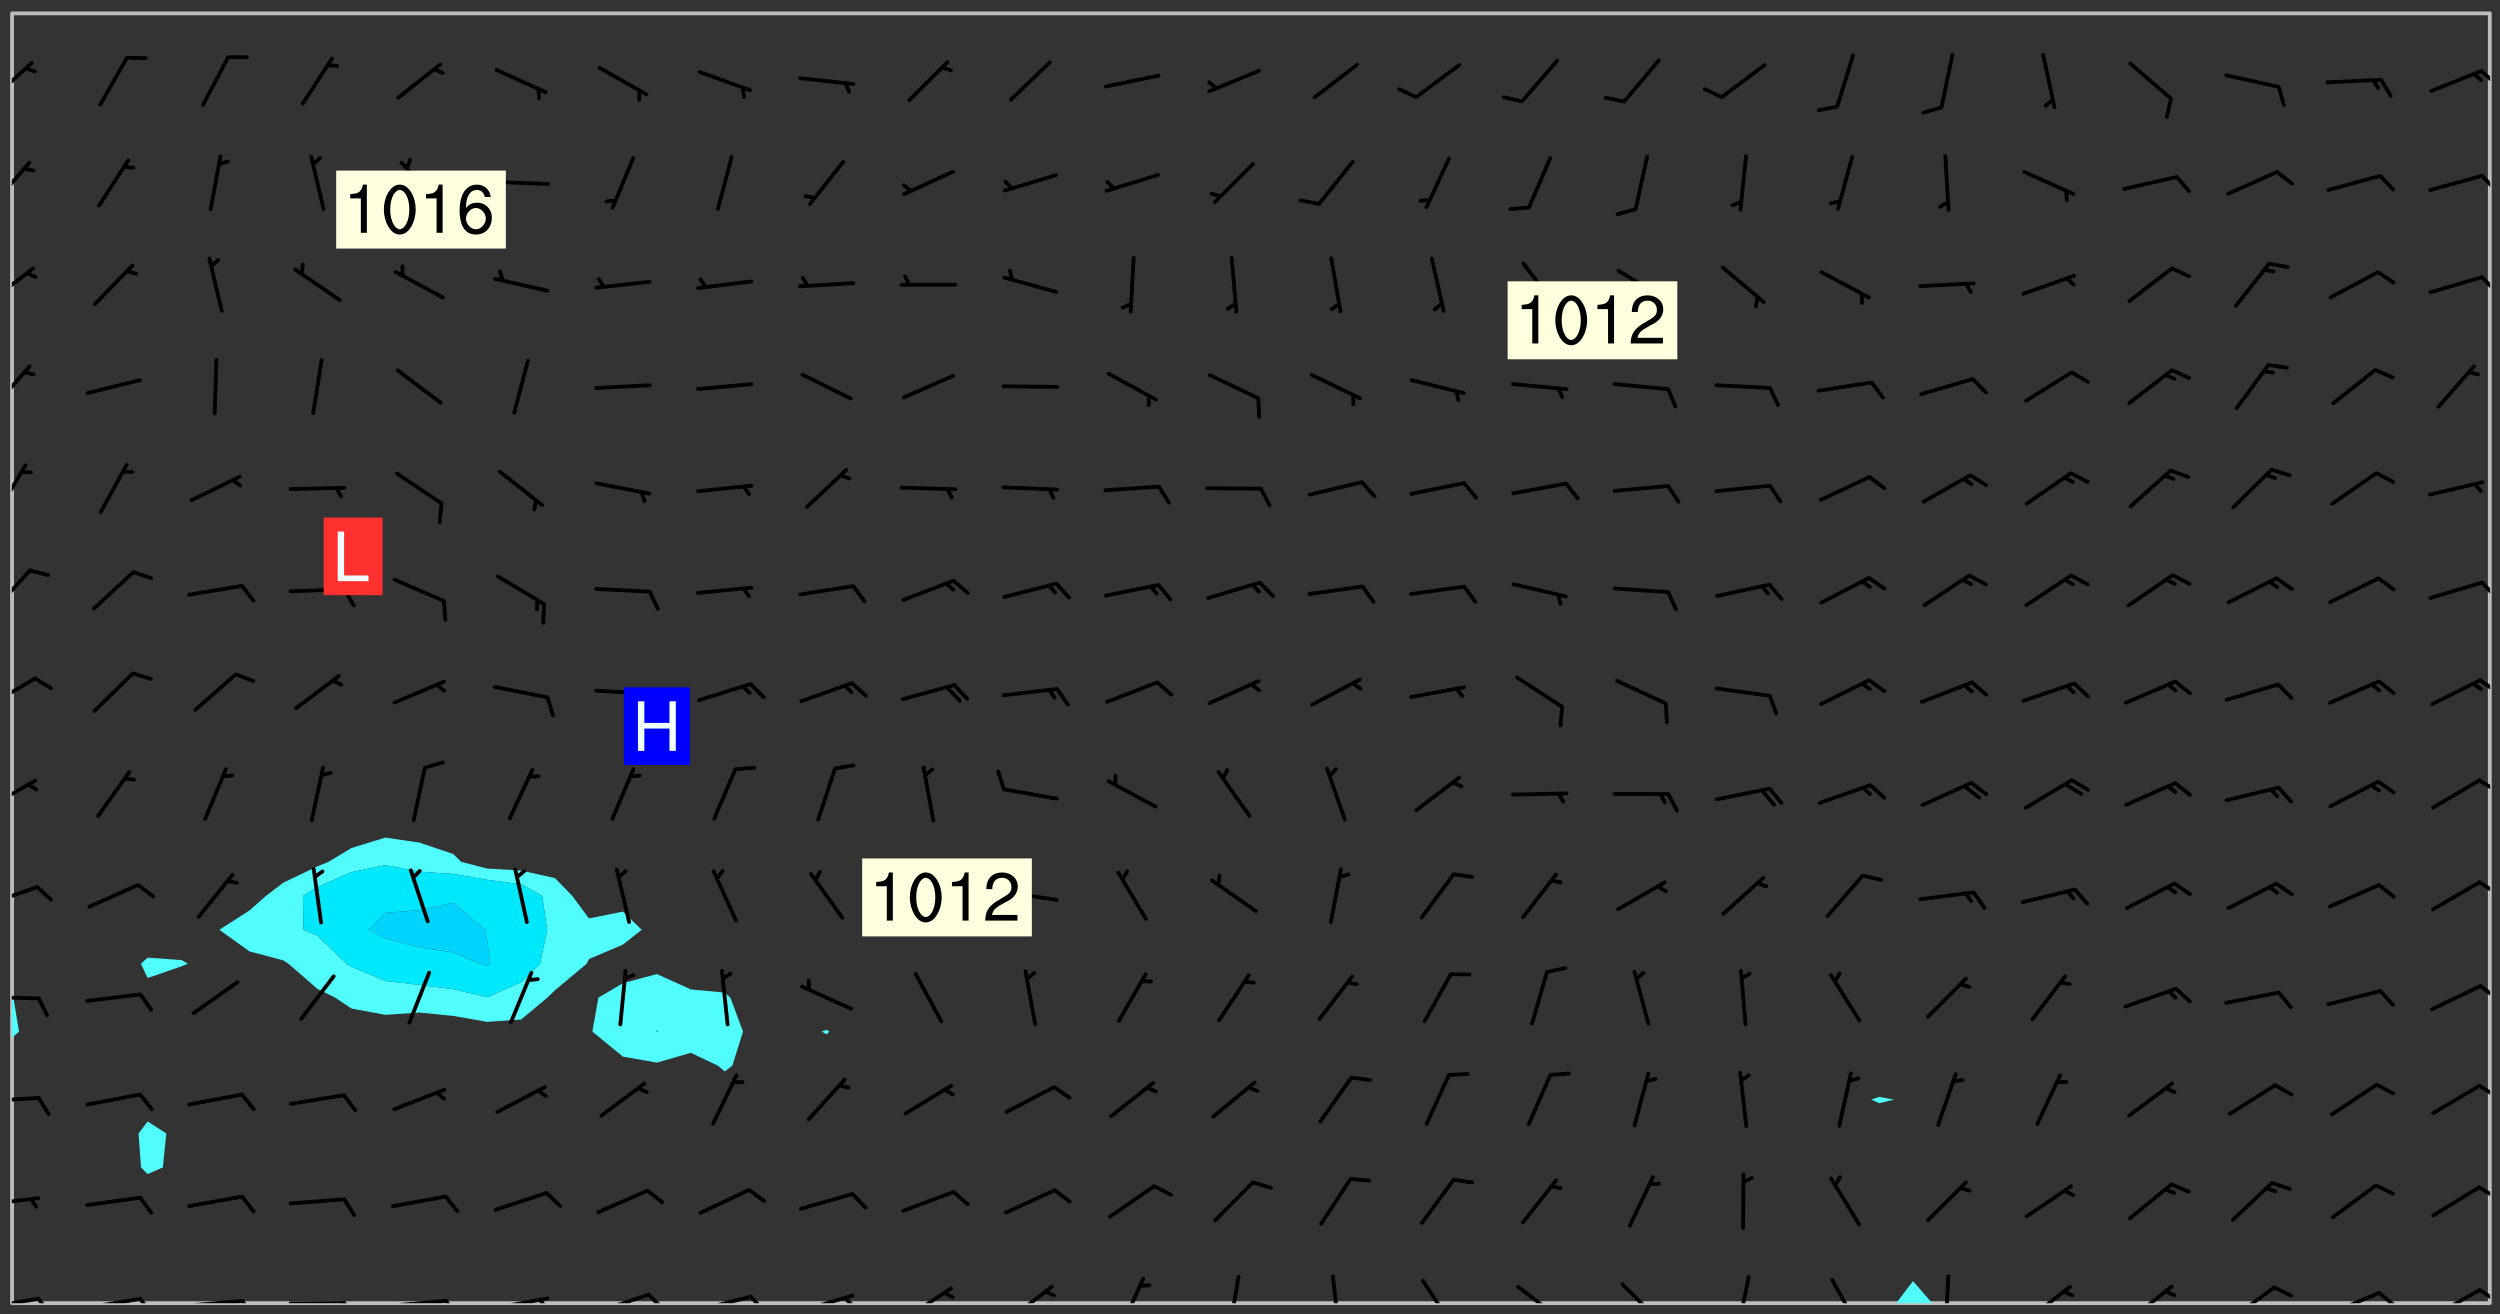 <svg xmlns="http://www.w3.org/2000/svg" role="img" xmlns:xlink="http://www.w3.org/1999/xlink" viewBox="142.45 309.95 326.84 171.84"><rect x="142.45" y="309.95" width="326.84" height="171.84" fill="#333333" stroke="none"/><defs><clipPath id="clip2"><path d="M 144 445 L 145 445 L 145 480.328 L 144 480.328 Z M 144 445"/></clipPath><clipPath id="clip3"><path d="M 144 311.672 L 145 311.672 L 145 441 L 144 441 Z M 144 311.672"/></clipPath><clipPath id="clip4"><path d="M 144 311.672 L 468 311.672 L 468 480.328 L 144 480.328 Z M 144 311.672"/></clipPath><clipPath id="clip5"><path d="M 390 477 L 396 477 L 396 480.328 L 390 480.328 Z M 390 477"/></clipPath><clipPath id="clip6"><path d="M 467 311.672 L 468 311.672 L 468 480.328 L 467 480.328 Z M 467 311.672"/></clipPath><clipPath id="clip7"><path d="M 144 479 L 148 479 L 148 480.328 L 144 480.328 Z M 144 479"/></clipPath><clipPath id="clip8"><path d="M 147 479 L 150 479 L 150 480.328 L 147 480.328 Z M 147 479"/></clipPath><clipPath id="clip9"><path d="M 153 479 L 162 479 L 162 480.328 L 153 480.328 Z M 153 479"/></clipPath><clipPath id="clip10"><path d="M 160 479 L 163 479 L 163 480.328 L 160 480.328 Z M 160 479"/></clipPath><clipPath id="clip11"><path d="M 166 479 L 175 479 L 175 480.328 L 166 480.328 Z M 166 479"/></clipPath><clipPath id="clip12"><path d="M 173 479 L 176 479 L 176 480.328 L 173 480.328 Z M 173 479"/></clipPath><clipPath id="clip13"><path d="M 180 480 L 188 480 L 188 480.328 L 180 480.328 Z M 180 480"/></clipPath><clipPath id="clip14"><path d="M 187 480 L 189 480 L 189 480.328 L 187 480.328 Z M 187 480"/></clipPath><clipPath id="clip15"><path d="M 193 479 L 202 479 L 202 480.328 L 193 480.328 Z M 193 479"/></clipPath><clipPath id="clip16"><path d="M 200 479 L 203 479 L 203 480.328 L 200 480.328 Z M 200 479"/></clipPath><clipPath id="clip17"><path d="M 206 479 L 215 479 L 215 480.328 L 206 480.328 Z M 206 479"/></clipPath><clipPath id="clip18"><path d="M 212 479 L 215 479 L 215 480.328 L 212 480.328 Z M 212 479"/></clipPath><clipPath id="clip19"><path d="M 220 478 L 228 478 L 228 480.328 L 220 480.328 Z M 220 478"/></clipPath><clipPath id="clip20"><path d="M 226 478 L 230 478 L 230 480.328 L 226 480.328 Z M 226 478"/></clipPath><clipPath id="clip21"><path d="M 233 479 L 241 479 L 241 480.328 L 233 480.328 Z M 233 479"/></clipPath><clipPath id="clip22"><path d="M 240 479 L 243 479 L 243 480.328 L 240 480.328 Z M 240 479"/></clipPath><clipPath id="clip23"><path d="M 246 479 L 255 479 L 255 480.328 L 246 480.328 Z M 246 479"/></clipPath><clipPath id="clip24"><path d="M 252 479 L 255 479 L 255 480.328 L 252 480.328 Z M 252 479"/></clipPath><clipPath id="clip25"><path d="M 260 478 L 268 478 L 268 480.328 L 260 480.328 Z M 260 478"/></clipPath><clipPath id="clip26"><path d="M 274 477 L 281 477 L 281 480.328 L 274 480.328 Z M 274 477"/></clipPath><clipPath id="clip27"><path d="M 288 476 L 293 476 L 293 480.328 L 288 480.328 Z M 288 476"/></clipPath><clipPath id="clip28"><path d="M 302 476 L 305 476 L 305 480.328 L 302 480.328 Z M 302 476"/></clipPath><clipPath id="clip29"><path d="M 316 476 L 318 476 L 318 480.328 L 316 480.328 Z M 316 476"/></clipPath><clipPath id="clip30"><path d="M 328 477 L 333 477 L 333 480.328 L 328 480.328 Z M 328 477"/></clipPath><clipPath id="clip31"><path d="M 340 477 L 347 477 L 347 480.328 L 340 480.328 Z M 340 477"/></clipPath><clipPath id="clip32"><path d="M 354 477 L 360 477 L 360 480.328 L 354 480.328 Z M 354 477"/></clipPath><clipPath id="clip33"><path d="M 369 476 L 372 476 L 372 480.328 L 369 480.328 Z M 369 476"/></clipPath><clipPath id="clip34"><path d="M 381 477 L 386 477 L 386 480.328 L 381 480.328 Z M 381 477"/></clipPath><clipPath id="clip35"><path d="M 396 476 L 398 476 L 398 480.328 L 396 480.328 Z M 396 476"/></clipPath><clipPath id="clip36"><path d="M 407 477 L 414 477 L 414 480.328 L 407 480.328 Z M 407 477"/></clipPath><clipPath id="clip37"><path d="M 420 477 L 427 477 L 427 480.328 L 420 480.328 Z M 420 477"/></clipPath><clipPath id="clip38"><path d="M 433 478 L 441 478 L 441 480.328 L 433 480.328 Z M 433 478"/></clipPath><clipPath id="clip39"><path d="M 446 478 L 454 478 L 454 480.328 L 446 480.328 Z M 446 478"/></clipPath><clipPath id="clip40"><path d="M 453 478 L 456 478 L 456 480.328 L 453 480.328 Z M 453 478"/></clipPath><clipPath id="clip41"><path d="M 460 478 L 467 478 L 467 480.328 L 460 480.328 Z M 460 478"/></clipPath><clipPath id="clip42"><path d="M 466 478 L 468 478 L 468 480.328 L 466 480.328 Z M 466 478"/></clipPath><clipPath id="clip43"><path d="M 144 466 L 148 466 L 148 468 L 144 468 Z M 144 466"/></clipPath><clipPath id="clip44"><path d="M 466 464 L 468 464 L 468 467 L 466 467 Z M 466 464"/></clipPath><clipPath id="clip45"><path d="M 144 453 L 148 453 L 148 455 L 144 455 Z M 144 453"/></clipPath><clipPath id="clip46"><path d="M 466 451 L 468 451 L 468 454 L 466 454 Z M 466 451"/></clipPath><clipPath id="clip47"><path d="M 144 440 L 148 440 L 148 441 L 144 441 Z M 144 440"/></clipPath><clipPath id="clip48"><path d="M 466 438 L 468 438 L 468 441 L 466 441 Z M 466 438"/></clipPath><clipPath id="clip49"><path d="M 144 425 L 148 425 L 148 429 L 144 429 Z M 144 425"/></clipPath><clipPath id="clip50"><path d="M 466 425 L 468 425 L 468 427 L 466 427 Z M 466 425"/></clipPath><clipPath id="clip51"><path d="M 144 411 L 148 411 L 148 416 L 144 416 Z M 144 411"/></clipPath><clipPath id="clip52"><path d="M 466 411 L 468 411 L 468 414 L 466 414 Z M 466 411"/></clipPath><clipPath id="clip53"><path d="M 144 398 L 148 398 L 148 403 L 144 403 Z M 144 398"/></clipPath><clipPath id="clip54"><path d="M 466 398 L 468 398 L 468 401 L 466 401 Z M 466 398"/></clipPath><clipPath id="clip55"><path d="M 144 384 L 147 384 L 147 390 L 144 390 Z M 144 384"/></clipPath><clipPath id="clip56"><path d="M 466 385 L 468 385 L 468 389 L 466 389 Z M 466 385"/></clipPath><clipPath id="clip57"><path d="M 144 370 L 147 370 L 147 378 L 144 378 Z M 144 370"/></clipPath><clipPath id="clip58"><path d="M 144 357 L 147 357 L 147 364 L 144 364 Z M 144 357"/></clipPath><clipPath id="clip59"><path d="M 144 344 L 148 344 L 148 350 L 144 350 Z M 144 344"/></clipPath><clipPath id="clip60"><path d="M 466 345 L 468 345 L 468 349 L 466 349 Z M 466 345"/></clipPath><clipPath id="clip61"><path d="M 144 330 L 147 330 L 147 337 L 144 337 Z M 144 330"/></clipPath><clipPath id="clip62"><path d="M 466 332 L 468 332 L 468 335 L 466 335 Z M 466 332"/></clipPath><clipPath id="clip63"><path d="M 144 317 L 147 317 L 147 324 L 144 324 Z M 144 317"/></clipPath><clipPath id="clip64"><path d="M 466 318 L 468 318 L 468 322 L 466 322 Z M 466 318"/></clipPath><g id="surface630" clip-path="url(#clip1)"><path fill="#fff" fill-opacity="0" fill-rule="evenodd" d="M 0 0 L 1000 0 L 1000 1000 L 0 1000 Z M 0 0"/><path fill="#d3d3d3" fill-opacity="0" fill-rule="evenodd" d="M162.152 355.867L161.918 356.16 161.977 356.395 162.094 356.566 162.27 356.801 162.562 357.148 162.676 357.207 162.793 357.035 162.852 356.801 163.027 356.625 163.492 356.449 164.191 356.449 164.426 356.742 164.715 357.559 164.773 357.734 164.949 357.965 165.301 358.199 166 358.898 166.172 359.074 166.406 359.422 166.641 359.832 166.93 360.414 167.34 360.879 167.57 361.113 167.805 361.289 167.922 361.52 168.098 361.812 168.27 362.977 168.27 363.211 168.328 363.5 168.387 363.617 168.504 363.734 168.852 364.145 168.969 364.316 169.145 364.492 169.32 364.727 169.438 364.898 169.609 365.25 169.668 365.484 169.902 365.891 170.137 365.832 169.961 366.008 169.902 366.938 169.32 366.938 169.086 366.824 168.738 366.938 168.621 367.055 168.562 367.348 168.504 367.523 168.387 367.695 167.922 367.988 167.863 368.223 167.805 368.336 167.805 368.98 167.863 369.152 167.863 369.562 167.922 369.621 167.922 370.027 167.98 370.434 168.098 370.609 168.156 370.668 168.387 371.309 168.328 371.602 168.328 372.301 168.27 372.883 168.27 373.117 168.211 373.348 168.156 373.699 168.156 375.621 168.211 375.738 168.637 375.738 168.27 375.855 168.246 376.207 169.137 377.375 170.879 377.914 172.219 378.273 172.219 378.812 172.309 379.621 172.844 380.336 174.363 380.605 175.254 380.52 175.344 381.684 175.879 381.863 177.039 381.684 179.094 380.699 180.254 380.336 182.133 380.16 183.828 379.98 183.648 380.699 182.133 380.785 180.883 380.875 180.078 381.145 179.004 381.953 179.273 382.672 179.809 383.57 179.629 384.195 179.363 385.004 179.629 386.082 180.254 386.98 181.059 387.16 182.309 386.98 182.043 387.703 182.141 388.207 182.195 388.5 182.195 388.672 182.254 388.965 182.254 389.371 182.43 389.488 182.781 389.605 183.188 389.605 183.48 389.43 183.594 389.312 183.652 389.195 183.77 388.965 183.828 388.789 184.18 388.324 184.41 388.148 184.586 388.09 184.762 388.148 184.82 388.324 184.938 389.312 184.992 389.781 185.051 389.953 185.168 390.188 185.344 390.246 186.16 390.305 186.449 390.305 186.566 390.539 186.625 390.945 186.684 391.297 186.684 392.402 186.801 392.695 186.918 393.043 187.207 393.742 187.383 394.094 187.965 394.848 188.316 395.023 188.488 395.082 188.957 395.316 189.598 395.781 189.945 396.016 190.238 396.191 190.531 396.246 190.762 396.309 191.578 396.656 191.871 396.832 191.984 397.004 192.336 397.355 192.453 397.531 192.977 398.172 192.977 398.461 193.035 398.812 193.035 399.16 193.094 399.512 193.152 399.801 193.27 399.859 193.441 399.918 193.617 399.918 194.199 400.152 194.375 400.27 194.551 400.559 194.727 400.793 194.84 401.027 195.133 401.258 195.25 401.375 195.25 401.785 195.309 401.84 195.598 402.074 195.832 402.191 195.891 402.309 196.008 402.48 196.066 402.598 196.297 402.832 196.355 403.008 196.59 403.066 196.707 403.125 196.59 403.238 196.531 403.355 196.531 403.473 196.414 403.766 196.297 404.055 196.297 404.637 196.473 404.754 196.59 404.812 196.648 404.93 196.766 405.047 196.879 405.105 197.055 405.453 197.113 405.805 197.172 406.211 197.172 406.387 197.113 406.562 196.996 407.262 196.996 407.434 197.113 407.609 197.406 407.902 197.812 407.902 197.988 408.02 198.105 408.191 198.223 408.484 198.223 408.719 197.695 408.719 197.465 408.484 197.23 408.484 197.055 408.543 196.996 409.242 197.055 409.59 197.172 409.766 197.348 410.176 197.465 410.406 197.754 410.875 197.93 410.93 198.453 410.93 198.688 410.988 199.445 411.629 199.504 411.922 199.504 412.156 199.562 412.215 199.793 412.562 199.793 412.914 199.676 413.086 199.676 413.379 199.969 413.668 200.262 413.844 200.434 413.902 200.727 414.078 201.02 414.195 201.602 414.602 201.891 414.836 202.184 415.012 202.402 415.172 202.418 415.184 202.648 415.359 203.289 415.883 203.465 416.117 203.582 416.293 203.758 416.469 203.871 416.641 203.871 417.281 203.988 417.457 204.457 417.574 205.039 417.691 205.273 417.75 205.504 417.863 205.797 417.98 205.91 418.039 206.496 418.391 206.785 418.562 206.961 418.625 207.137 418.68 207.312 418.738 208.012 419.09 208.301 419.266 208.535 419.32 208.824 419.496 209.059 419.613 209.699 420.02 209.992 420.137 210.164 420.195 210.398 420.254 210.809 420.312 211.039 420.371 211.273 420.488 211.332 420.66 210.922 420.836 211.391 420.895 211.449 421.188 211.562 421.422 211.738 421.477 211.973 421.535 212.148 421.594 212.555 421.711 213.195 421.945 213.312 422.117 213.371 422.352 213.371 422.527 213.312 422.645 213.254 423.051 213.488 423.285 213.605 423.344 213.953 423.461 214.594 423.691 214.77 423.809 215.059 423.926 215.234 424.102 215.469 424.566 216.051 425.672 216.227 425.848 216.574 426.023 216.75 426.141 217.102 426.258 218.148 426.781 218.383 426.84 218.848 426.953 219.141 427.012 219.605 427.188 220.363 427.77 220.598 428.004 220.945 428.469 221.121 428.645 221.41 428.879 222.227 429.578 222.52 429.754 222.809 430.043 223.102 430.219 223.395 430.508 224.09 431.148 224.266 431.324 224.559 431.559 224.848 431.793 225.316 432.082 225.957 432.664 226.305 432.898 226.539 433.191 226.887 433.539 227.238 434.004 228.172 434.996 228.52 435.402 228.637 435.578 228.871 435.637 228.984 435.754 229.629 435.93 229.859 436.043 230.094 436.102 230.387 436.277 230.617 436.395 231.551 437.094 231.957 437.5 232.191 437.676 232.598 437.852 232.832 437.969 233.648 438.316 233.996 438.551 234.23 438.668 234.523 438.957 234.754 439.074 235.512 439.426 235.863 439.598 236.094 439.656 236.387 439.773 236.621 439.832 237.492 440.008 238.309 440.008 238.777 440.238 238.949 440.297 239.824 440.996 240.289 441.113 240.582 441.172 240.758 441.23 240.988 441.289 241.457 441.348 241.805 441.406 242.156 441.465 242.562 441.523 242.855 441.523 243.027 441.582 243.027 441.812 243.203 441.988 243.496 441.988 243.844 442.047 244.195 442.105 244.895 442.223 245.535 442.223 246 441.988 246.293 441.812 246.465 441.695 246.875 441.523 247.164 441.348 248.098 440.883 248.566 440.59 249.09 440.297 249.555 440.125 250.02 439.949 251.07 439.484 251.359 439.367 251.77 439.25 252.059 439.133 252.586 438.957 254.102 438.258 254.684 437.91 254.973 437.852 255.266 437.793 255.613 437.676 256.488 437.445 256.84 437.328 256.953 437.328 257.188 437.27 258.062 437.035 258.297 436.977 259.109 436.977 259.461 436.918 260.277 436.801 260.449 436.742 260.801 436.688 261.094 436.629 261.324 436.57 262.141 436.395 262.316 436.336 262.664 436.336 262.898 436.277 263.363 436.16 264.121 435.988 264.355 435.93 264.703 435.93 265.113 435.812 265.402 435.754 266.688 435.695 266.977 435.695 267.387 435.637 267.617 435.578 267.793 435.578 268.668 435.461 269.074 435.461 269.484 435.344 269.832 435.344 270.184 435.23 271.055 435.172 272.805 435.172 273.852 435.461 274.262 435.578 274.551 435.695 274.902 435.812 275.191 435.93 276.242 436.102 276.531 436.16 276.824 436.16 277.117 436.219 277.289 436.277 277.699 436.336 277.871 436.395 277.988 436.453 278.105 436.453 278.223 436.512 278.574 436.57 278.688 436.57 279.098 436.637 281.02 437.031 282.945 437.426 284.465 437.875 286.16 438.594 288.305 439.398 289.91 438.68 291.34 437.875 292.5 436.797 293.75 436.348 296.785 435.629 298.66 435.27 300.805 433.922 303.039 432.668 305.539 431.41 307.234 430.961 309.02 430.781 310.18 430.512 310.805 431.051 312.145 430.781 312.859 429.793 313.844 428.449 314.289 428.27 315.094 427.91 316.969 427.371 318.754 426.922 320.004 426.652 321.164 426.562 322.863 426.473 324.824 426.203 326.074 426.113 326.613 426.113 327.238 426.023 328.129 426.023 330.273 425.844 332.684 425.664 335.273 425.574 336.969 425.754 338.578 425.844 340.008 426.203 341.168 426.922 343.043 427.91 344.203 429.438 344.469 430.152 345.098 430.242 345.453 431.141 345.988 431.68 346.523 433.207 347.598 433.566 348.133 433.566 347.328 434.102 347.418 435.809 348.133 438.504 349.023 439.309 349.918 440.297 350.633 441.555 352.418 442.094 353.938 441.914 354.293 443.258 355.902 442.453 356.883 441.914 357.152 442.184 357.469 441.969 357.688 441.824 358.488 442.273 358.938 441.914 359.293 441.914 359.828 441.645 360.367 440.926 360.902 440.656 361.527 439.668 362.688 440.117 363.527 440.488 364.922 441.105 366.617 440.926 368.223 440.926 370.008 441.016 370.188 439.309 370.723 437.965 371.527 438.234 372.02 439.082 372.422 439.488 372.332 440.027 372.332 440.387 373.047 440.836 373.758 440.566 375.188 440.566 375.547 441.555 375.992 442.812 376.707 444.156 377.957 444.785 379.652 445.414 380.367 445.234 380.547 444.695 381.527 444.605 381.977 444.965 382.062 446.223 381.797 446.852 381.262 447.031 381.262 447.57 381.977 448.555 382.242 449.094 383.227 450.082 384.027 451.16 383.762 451.52 383.672 452.418 383.047 454.75 382.691 456.816 382.602 458.609 382.422 459.328 382.332 459.867 382.332 461.305 381.352 463.188 380.992 464.895 380.457 465.793 379.652 466.961 379.387 467.5 381.441 468.754 381.527 469.113 381.172 469.652 381.082 469.473 381.082 470.281 381.172 471.719 380.727 472.434 379.652 472.527 379.387 473.242 379.922 474.141 380.727 474.859 381.887 475.668 383.227 475.938 383.672 476.297 383.316 476.746 381.527 476.656 380.277 476.207 379.562 475.488 378.938 475.398 378.762 478.988 378.574 480.297 467.934 480.297 467.934 311.703 412.664 311.703 412.664 360.785 413.426 360.91 416.715 361.453 418.738 364.289 418.738 367.043 421.09 367.375 423.438 367.707 427.488 367.707 426.109 371.867 424.086 372.574 422.062 373.277 421.52 373.621 418.926 375.238 418.738 375.355 416.715 373.277 415.984 370.535 413.312 368.457 411.938 364.957 411.871 364.875 409.914 362.203 412.664 360.785 412.664 311.703 294.422 311.703 294.422 403.117 294.539 403.148 294.672 403.16 294.746 403.234 294.852 403.281 294.941 403.34 295.027 403.398 295.117 403.457 295.414 403.754 295.473 403.844 295.504 403.961 295.531 404.078 295.547 404.215 295.516 404.332 295.457 404.422 295.398 404.508 295.355 404.613 295.309 404.715 295.281 404.836 295.281 404.98 295.457 405.25 295.605 405.398 295.68 405.484 295.754 405.559 295.797 405.664 295.859 405.754 295.918 405.84 295.961 405.945 296.02 406.035 296.066 406.137 296.109 406.242 296.168 406.328 296.285 406.508 296.359 406.582 296.422 406.668 296.48 406.758 296.523 406.863 296.582 406.953 296.641 407.039 296.703 407.129 296.762 407.219 296.805 407.32 296.922 407.5 296.996 407.574 297.055 407.66 297.129 407.734 297.219 407.793 297.324 407.84 297.473 407.84 297.605 407.824 297.738 407.84 297.84 407.793 297.914 407.719 297.961 407.617 297.945 407.484 297.945 407.336 297.898 407.23 297.871 407.113 297.824 407.012 297.797 406.891 297.754 406.789 297.691 406.699 297.648 406.598 297.605 406.492 297.574 406.375 297.559 406.242 297.547 406.105 297.633 406.047 297.691 405.961 297.812 405.93 297.855 406.035 297.871 406.168 297.871 406.285 297.93 406.387 297.988 406.477 298.078 406.535 298.227 406.684 298.285 406.773 298.328 406.879 298.316 406.98 298.402 407.039 298.508 407.086 298.594 407.145 298.684 407.203 298.758 407.277 298.641 407.305 298.535 407.352 298.449 407.41 298.375 407.484 298.316 407.574 298.254 407.66 298.227 407.781 298.18 407.883 298.137 407.988 298.105 408.105 298.094 408.238 298.078 408.371 298.078 408.52 298.105 408.637 298.152 408.742 298.195 408.844 298.254 408.934 298.328 409.008 298.418 409.066 298.492 409.141 298.582 409.199 298.641 409.289 298.684 409.395 298.73 409.496 298.848 409.527 298.98 409.543 299.129 409.543 299.246 409.512 299.352 409.555 299.395 409.66 299.441 409.762 299.469 409.883 299.5 410 299.527 410.117 299.559 410.238 299.586 410.355 299.691 410.398 299.793 410.445 299.926 410.43 300.074 410.578 300.137 410.664 300.211 410.738 300.281 410.812 300.371 410.875 300.477 410.918 300.578 410.961 300.695 410.992 300.832 411.008 300.949 410.977 301.023 410.902 301.051 410.785 301.039 410.652 301.008 410.531 300.98 410.414 301.023 410.309 301.141 410.309 301.23 410.371 301.348 410.398 301.496 410.398 301.629 410.414 301.777 410.414 301.91 410.43 302.043 410.414 302.191 410.414 302.324 410.398 302.457 410.387 302.594 410.398 302.711 410.371 302.844 410.355 303.035 410.297 302.977 410.473 302.961 410.605 302.934 410.727 302.918 410.859 302.859 410.945 302.727 410.961 302.621 411.008 302.516 411.051 302.398 411.082 302.281 411.109 302.016 411.141 301.867 411.141 301.734 411.156 301.66 411.23 301.719 411.316 301.867 411.465 301.984 411.645 302.059 411.715 302.148 411.777 302.238 411.836 302.324 411.895 302.414 411.953 302.516 411.996 302.621 412.059 302.727 412.102 302.812 412.16 302.918 412.207 303.02 412.25 303.199 412.367 303.258 412.457 303.215 412.559 303.168 412.664 303.184 412.797 303.406 413.02 303.465 413.109 303.508 413.211 303.539 413.332 303.582 413.434 303.598 413.566 303.629 413.684 303.641 413.82 303.672 413.938 303.82 414.086 303.922 414.129 304.027 414.172 304.145 414.203 304.277 414.219 304.414 414.234 304.531 414.234 304.648 414.203 304.738 414.145 304.781 414.039 304.828 413.938 304.871 413.832 304.902 413.715 304.914 413.582 304.914 413.434 304.902 413.301 304.887 413.168 304.855 413.051 304.812 412.945 304.766 412.84 304.723 412.738 304.68 412.633 304.664 412.5 304.68 412.367 304.707 412.25 304.738 412.133 304.766 412.012 304.812 411.91 304.902 411.852 304.988 411.789 305.062 411.715 305.152 411.656 305.375 411.434 305.434 411.348 305.508 411.273 305.625 411.094 305.684 411.008 305.684 410.859 305.609 410.785 305.508 410.738 305.402 410.695 305.301 410.652 305.242 410.562 305.195 410.457 305.168 410.34 305.258 410.281 305.375 410.25 305.477 410.207 305.656 410.09 305.805 409.941 305.816 409.809 305.805 409.703 305.715 409.645 305.582 409.66 305.434 409.66 305.301 409.676 305.168 409.66 305.047 409.629 304.961 409.57 304.887 409.496 304.828 409.406 304.766 409.32 304.648 409.141 304.59 409.055 304.621 408.934 304.707 408.875 304.828 408.844 304.887 408.758 304.887 408.637 304.855 408.52 304.797 408.43 304.738 408.344 304.691 408.238 304.664 408.121 304.648 407.988 304.707 407.898 304.781 407.824 304.871 407.766 304.988 407.586 305.062 407.512 305.121 407.426 305.27 407.277 305.391 407.246 305.523 407.23 305.656 407.246 305.73 407.32 305.773 407.426 305.789 407.559 305.758 407.676 305.641 407.707 305.508 407.719 305.359 407.867 305.316 407.973 305.27 408.074 305.242 408.195 305.211 408.312 305.211 408.461 305.242 408.578 305.285 408.684 305.344 408.773 305.418 408.844 305.492 408.918 305.609 408.949 305.73 408.977 305.848 408.949 305.98 408.934 306.098 408.934 306.188 408.992 306.262 409.066 306.309 409.172 306.367 409.258 306.469 409.305 306.602 409.32 306.707 409.363 306.793 409.422 306.781 409.527 306.707 409.602 306.527 409.719 306.469 409.809 306.379 409.867 306.309 409.941 306.234 410.016 306.172 410.105 306.145 410.223 306.129 410.355 306.145 410.488 306.129 410.621 306.129 410.77 306.145 410.902 306.172 411.02 306.203 411.141 306.277 411.215 306.367 411.273 306.453 411.332 306.543 411.391 306.66 411.422 306.66 411.508 306.559 411.555 306.469 411.613 306.203 411.645 306.086 411.672 305.938 411.672 305.832 411.715 305.73 411.762 305.672 411.852 305.609 412.086 305.598 412.219 305.566 412.34 305.551 412.473 305.551 412.766 305.539 412.898 305.551 413.035 305.566 413.168 305.699 413.184 305.832 413.195 305.953 413.227 306.039 413.285 306.113 413.359 306.16 413.465 306.203 413.566 306.219 413.699 306.219 414.145 306.203 414.277 306.203 414.723 306.234 414.988 306.262 415.105 306.277 415.238 306.309 415.355 306.395 415.566 306.426 415.832 306.426 415.98 306.395 416.098 306.367 416.215 306.336 416.336 306.309 416.453 306.277 416.57 306.246 416.691 306.234 416.824 306.219 416.957 306.309 417.016 306.426 416.984 306.527 417 306.574 417.105 306.543 417.371 306.543 417.812 306.5 417.918 306.453 418.023 306.41 418.125 306.367 418.23 306.309 418.316 306.277 418.438 306.234 418.555 306.203 418.672 306.188 418.805 306.203 418.938 306.262 419.027 306.367 419.074 306.453 419.133 306.512 419.219 306.5 419.355 306.469 419.473 306.426 419.574 306.426 420.02 306.41 420.152 306.41 420.301 306.379 420.418 306.336 420.523 306.309 420.641 306.262 420.746 306.219 420.848 306.188 420.969 306.16 421.086 306.129 421.219 306.098 421.336 306.07 421.453 306.027 421.559 305.996 421.676 305.965 421.797 305.953 421.93 305.938 422.062 305.938 422.359 305.965 422.477 305.965 422.625 306.012 423.023 306.039 423.141 306.098 423.23 306.219 423.262 306.367 423.262 306.5 423.246 306.559 423.336 306.559 423.453 306.5 423.543 306.41 423.602 306.309 423.645 306.203 423.691 306.113 423.75 306.027 423.809 305.891 423.824 305.773 423.793 305.641 423.777 305.539 423.824 305.477 423.91 305.465 424.047 305.449 424.18 305.418 424.297 305.391 424.414 305.375 424.547 305.344 424.668 305.344 424.965 305.359 425.098 305.391 425.215 305.391 425.363 305.402 425.496 305.402 425.645 305.375 425.762 305.328 425.863 305.301 425.984 305.27 426.102 305.211 426.191 305.137 426.266 305.035 426.309 304.93 426.355 304.812 426.383 304.691 426.414 304.59 426.367 304.648 426.281 304.754 426.234 304.781 426.117 304.812 426 304.84 425.879 304.871 425.762 304.871 425.613 304.887 425.48 304.855 425.363 304.812 425.258 304.707 425.273 304.633 425.348 304.531 425.391 304.441 425.453 304.367 425.527 304.324 425.629 304.309 425.762 304.277 425.879 304.25 426 304.219 426.117 304.191 426.234 304.16 426.355 304.133 426.473 304.102 426.59 304.059 426.695 303.969 426.754 303.879 426.754 303.762 426.723 303.73 426.637 303.746 426.5 303.715 426.383 303.715 426.234 303.703 426.102 303.703 425.953 303.641 425.719 303.613 425.598 303.57 425.496 303.523 425.391 303.465 425.305 303.406 425.215 303.363 425.109 303.301 425.023 303.152 424.875 303.082 424.801 302.977 424.754 302.871 424.711 302.77 424.668 302.473 424.371 302.383 424.297 302.297 424.238 302.191 424.195 302.102 424.133 302.016 424.074 301.91 424.031 301.82 423.973 301.734 423.91 301.66 423.84 301.555 423.793 301.469 423.734 301.363 423.691 301.273 423.629 301.172 423.586 301.066 423.543 300.98 423.484 300.875 423.438 300.77 423.395 300.668 423.348 300.578 423.289 300.477 423.246 300.371 423.203 300.281 423.141 300.164 423.113 300.031 423.098 299.898 423.113 299.75 423.113 299.617 423.129 299.5 423.098 299.41 423.039 299.336 422.965 299.246 422.906 299.145 422.859 298.996 422.859 298.875 422.832 298.773 422.789 298.699 422.715 298.582 422.535 298.492 422.477 298.391 422.434 298.301 422.371 298.195 422.328 298.105 422.27 298.02 422.211 297.914 422.164 297.855 422.078 297.797 421.988 297.754 421.883 297.707 421.781 297.633 421.707 297.547 421.648 297.473 421.574 297.383 421.516 297.16 421.293 297.117 421.188 297.086 420.922 297.191 420.879 297.336 420.879 297.441 420.922 297.516 420.996 297.605 421.055 297.691 421.113 297.797 421.16 297.887 421.219 298.035 421.367 298.105 421.441 298.254 421.59 298.316 421.676 298.391 421.75 298.477 421.809 298.551 421.883 298.641 421.945 298.73 422.004 298.816 422.062 299.086 422.238 299.188 422.285 299.293 422.328 299.395 422.371 299.441 422.297 299.5 422.211 299.574 422.137 299.645 422.062 299.75 422.105 299.824 422.18 299.883 422.27 299.926 422.371 299.973 422.477 300.016 422.582 300.137 422.609 300.254 422.582 300.328 422.492 300.371 422.387 300.43 422.297 300.504 422.223 300.609 422.18 300.727 422.152 300.859 422.164 300.949 422.223 301.098 422.371 301.156 422.461 301.199 422.566 301.246 422.668 301.289 422.773 301.332 422.875 301.438 422.922 301.543 422.965 301.676 422.98 301.762 422.922 301.82 422.832 301.895 422.758 302 422.715 302.117 422.742 302.223 422.789 302.324 422.832 302.43 422.875 302.531 422.922 302.711 423.039 302.711 423.156 302.695 423.289 302.711 423.422 302.727 423.559 302.785 423.645 302.887 423.691 303.008 423.719 303.125 423.75 303.273 423.75 303.391 423.719 303.449 423.629 303.629 423.512 303.688 423.422 303.762 423.348 303.82 423.262 303.938 423.082 304.117 422.965 304.234 422.996 304.324 423.055 304.367 423.129 304.352 423.262 304.352 423.379 304.441 423.438 304.59 423.438 304.723 423.422 304.855 423.41 305.121 423.379 305.227 423.336 305.344 423.305 305.465 423.277 305.539 423.203 305.609 423.129 305.672 423.039 305.656 422.934 305.609 422.832 305.508 422.789 305.402 422.773 305.285 422.801 305.02 422.832 304.871 422.832 304.797 422.758 304.707 422.699 304.59 422.668 304.473 422.641 304.34 422.625 304.191 422.625 304.059 422.641 303.762 422.641 303.656 422.594 303.508 422.445 303.465 422.344 303.406 422.254 303.629 422.031 303.715 421.973 303.82 421.93 303.938 421.898 304.07 421.883 304.203 421.898 304.34 421.914 304.441 421.957 304.574 421.945 304.664 421.883 304.766 421.84 304.828 421.75 304.781 421.648 304.691 421.59 304.574 421.559 304.473 421.516 304.414 421.426 304.352 421.336 304.352 421.219 304.367 421.086 304.473 421.039 304.547 420.969 304.547 420.848 304.457 420.789 304.426 420.672 304.516 420.613 304.59 420.539 304.633 420.434 304.691 420.344 304.738 420.242 304.754 420.109 304.754 419.961 304.707 419.855 304.664 419.754 304.574 419.695 304.441 419.68 304.34 419.637 304.203 419.621 304.086 419.59 303.641 419.59 303.508 419.574 303.375 419.562 303.242 419.547 303.125 419.516 302.977 419.516 302.844 419.5 302.711 419.488 302.445 419.457 302.324 419.414 302.238 419.355 302.164 419.281 302.164 419.133 302.176 419 302.281 418.953 302.383 418.91 302.516 418.895 302.668 418.895 302.801 418.879 303.094 418.879 303.215 418.91 303.316 418.953 303.406 419.012 303.641 419.074 303.762 419.027 303.852 418.969 303.953 418.926 304.086 418.91 304.191 418.953 304.293 419 304.426 419.012 304.547 418.984 304.691 418.984 304.812 418.953 304.93 418.926 305.035 418.879 305.109 418.805 305.195 418.746 305.344 418.598 305.402 418.512 305.449 418.406 305.477 418.289 305.492 418.184 305.391 418.141 305.301 418.082 305.184 418.051 305.078 418.008 304.988 417.945 304.914 417.859 304.84 417.785 304.738 417.742 304.633 417.695 304.531 417.652 304.473 417.562 304.426 417.461 304.34 417.25 304.277 417.164 304.219 417.074 304.145 417 304.059 416.941 303.789 416.941 303.672 416.973 303.582 417.031 303.48 417.074 303.348 417.09 303.242 417.074 303.215 416.957 303.152 416.867 303.035 416.836 302.934 416.793 302.785 416.645 302.754 416.527 302.738 416.422 302.812 416.348 302.992 416.23 303.109 416.203 303.227 416.172 303.363 416.188 303.465 416.23 303.57 416.273 303.672 416.32 303.777 416.363 303.895 416.395 304.027 416.41 304.145 416.438 304.277 416.453 304.383 416.438 304.473 416.379 304.398 416.305 304.293 416.262 304.219 416.188 304.145 416.098 303.996 415.949 303.91 415.891 303.82 415.832 303.746 415.758 303.656 415.699 303.555 415.652 303.434 415.625 303.332 415.578 303.227 415.535 303.109 415.504 303.008 415.461 302.887 415.43 302.738 415.43 302.621 415.461 302.516 415.504 302.43 415.566 302.25 415.684 302.164 415.742 302.074 415.801 301.969 415.848 301.883 415.906 301.777 415.949 301.676 415.992 301.57 416.039 301.496 416.113 301.438 416.203 301.379 416.289 301.332 416.395 301.273 416.48 301.199 416.555 301.066 416.543 300.949 416.512 300.832 416.512 300.758 416.586 300.668 416.645 300.594 416.719 300.504 416.777 300.418 416.836 300.312 416.883 300.211 416.926 300.074 416.941 299.973 416.898 299.824 416.75 299.719 416.703 299.633 416.703 299.527 416.75 299.426 416.793 299.305 416.824 299.188 416.793 299.113 416.719 299.113 416.602 299.145 416.48 299.219 416.41 299.277 416.32 299.352 416.246 299.469 416.215 299.574 416.172 299.867 416.172 300 416.156 300.137 416.141 300.238 416.098 300.328 416.039 300.43 415.992 300.52 415.934 300.652 415.922 300.742 415.98 300.875 415.992 300.965 415.934 301.051 415.875 301.156 415.832 301.246 415.773 301.332 415.711 301.422 415.652 301.57 415.504 301.629 415.418 301.688 415.328 301.793 415.285 301.926 415.27 302.043 415.297 302.164 415.328 302.223 415.27 302.281 415.18 302.312 414.914 302.34 414.797 302.445 414.809 302.578 414.824 302.68 414.781 302.77 414.723 302.828 414.633 302.902 414.559 302.961 414.469 303.008 414.367 303.02 414.234 303.008 414.102 302.961 413.996 302.812 413.848 302.754 413.758 302.695 413.672 302.652 413.566 302.652 413.121 302.668 412.988 302.668 412.84 302.68 412.707 302.621 412.648 302.531 412.707 302.43 412.664 302.25 412.547 302.164 412.488 302.102 412.398 302.043 412.309 301.969 412.234 301.883 412.176 301.762 412.207 301.66 412.219 301.555 412.266 301.469 412.324 301.363 412.367 301.215 412.516 301.125 412.574 301.039 412.633 300.949 412.695 300.844 412.738 300.711 412.754 300.711 412.633 300.816 412.59 300.934 412.559 301.008 412.488 301.051 412.383 301.051 412.234 301.023 412.117 300.875 411.969 300.742 411.953 300.594 411.953 300.477 411.984 300.371 412.027 300.27 412.07 300.18 412.133 300.062 412.16 299.988 412.086 300 411.953 299.957 411.852 299.914 411.746 299.824 411.688 299.707 411.715 299.586 411.746 299.469 411.777 299.367 411.82 299.246 411.852 299.145 411.895 299.039 411.938 298.949 411.996 298.848 412.012 298.848 411.895 298.863 411.762 298.805 411.672 298.73 411.715 298.582 411.863 298.523 411.953 298.449 412.027 298.402 412.133 298.359 412.234 298.285 412.309 298.227 412.398 298.152 412.473 298.094 412.559 298.02 412.633 297.93 412.695 297.855 412.766 297.781 412.84 297.68 412.855 297.547 412.871 297.441 412.828 297.441 412.707 297.59 412.559 297.633 412.457 297.691 412.367 297.738 412.266 297.781 412.16 297.84 412.07 297.871 411.953 297.914 411.852 297.945 411.73 297.973 411.613 298.02 411.508 298.062 411.406 298.105 411.301 298.18 411.23 298.27 411.168 298.359 411.109 298.461 411.066 298.758 411.066 299.023 411.035 299.129 410.992 299.055 410.918 298.938 410.887 298.832 410.844 298.742 410.785 298.641 410.738 298.551 410.68 298.449 410.637 298.344 410.594 298.254 410.531 298.168 410.473 298.062 410.43 297.961 410.387 297.84 410.355 297.723 410.324 297.621 410.281 297.5 410.25 297.398 410.207 297.309 410.148 297.266 410.043 297.25 409.91 297.352 409.867 297.484 409.852 297.621 409.867 297.754 409.852 297.855 409.809 297.914 409.719 297.93 409.613 297.84 409.555 297.766 409.48 297.664 409.438 297.574 409.379 297.426 409.23 297.383 409.125 297.367 408.992 297.367 408.699 297.309 408.609 297.219 408.551 297.145 408.477 297.102 408.371 297.07 408.254 297.012 408.164 296.938 408.09 296.82 408.062 296.746 407.988 296.656 407.93 296.566 407.867 296.48 407.809 296.406 407.734 296.348 407.648 296.301 407.543 296.215 407.484 296.066 407.336 295.871 407.277 295.738 407.293 295.637 407.336 295.562 407.41 295.516 407.512 295.473 407.617 295.414 407.707 295.355 407.793 295.059 408.09 294.969 408.148 294.883 408.148 294.82 408.062 294.777 407.957 294.809 407.84 294.867 407.75 294.895 407.633 294.883 407.5 294.793 407.438 294.688 407.484 294.57 407.512 294.453 407.543 294.184 407.719 294.082 407.766 293.965 407.793 293.859 407.84 293.77 407.898 293.668 407.941 293.609 407.855 293.562 407.75 293.578 407.617 293.625 407.512 293.695 407.438 293.77 407.367 293.828 407.277 293.828 407.129 293.785 407.023 293.547 407.023 293.445 407.07 293.414 407.188 293.387 407.305 293.355 407.426 293.281 407.469 293.148 407.484 293.074 407.438 293.031 407.336 292.988 407.23 292.941 407.129 292.898 407.023 292.777 407.055 292.676 407.098 292.543 407.113 292.426 407.145 292.32 407.188 292.23 407.246 292.129 407.293 292.008 407.32 291.875 407.336 291.773 407.293 291.715 407.203 291.668 407.098 291.625 406.996 291.582 406.891 291.582 406.773 291.641 406.684 291.727 406.625 291.906 406.508 292.008 406.461 292.113 406.418 292.219 406.359 292.32 406.316 292.41 406.254 292.512 406.211 292.617 406.152 292.719 406.105 292.809 406.047 292.914 406.004 293.016 405.961 293.105 405.898 293.207 405.855 293.344 405.84 293.461 405.871 293.562 405.914 293.684 405.945 293.785 405.988 293.891 406.035 293.992 406.078 294.098 406.121 294.199 406.168 294.305 406.211 294.406 406.254 294.512 406.301 294.598 406.359 294.703 406.402 294.82 406.434 294.926 406.477 295.027 406.523 295.117 406.582 295.223 406.625 295.324 406.668 295.43 406.715 295.547 406.742 295.648 406.789 295.77 406.816 295.918 406.816 296.004 406.758 296.02 406.656 296.078 406.566 296.051 406.449 295.977 406.375 295.859 406.195 295.785 406.121 295.695 406.047 295.516 405.93 295.43 405.871 295.324 405.828 295.223 405.781 294.953 405.605 294.895 405.516 294.82 405.441 294.762 405.352 294.719 405.25 294.688 405.133 294.672 404.996 294.672 404.434 294.66 404.301 294.645 404.168 294.613 404.051 294.598 403.918 294.586 403.785 294.555 403.664 294.332 403.441 294.273 403.355 294.258 403.25 294.289 403.133 294.422 403.117 294.422 311.703 172.992 311.703 172.992 313.156 172.934 313.391 172.582 314.441 172.41 314.965 172.293 315.312 172.117 315.723 172 315.895 171.766 316.188 171.535 316.246 171.184 316.246 171.066 316.305 170.836 316.711 170.836 317.004 170.953 317.18 171.184 317.41 171.301 317.645 171.941 318.402 172.234 318.867 172.41 319.102 172.641 319.453 172.875 319.801 173.516 320.617 173.691 321.082 173.863 321.492 173.98 322.188 174.156 322.656 174.273 324.055 174.332 324.52 174.332 325.395 174.449 326.441 174.449 331.223 174.391 331.688 174.039 332.969 173.863 333.492 173.75 333.902 173.398 334.832 172.934 336 172.699 336.582 172.582 336.758 172.41 337.105 172.234 337.512 171.883 338.328 171.824 338.621 171.711 338.914 171.594 339.203 171.535 339.379 171.418 340.254 171.359 340.66 171.301 340.777 171.242 340.953 171.184 341.125 170.953 341.652 170.836 341.824 170.836 342.059 170.719 342.293 170.66 342.465 170.484 343.051 170.484 343.34 170.426 343.516 170.426 343.809 170.367 343.922 170.309 344.449 170.309 344.621 170.254 344.855 170.254 347.477 170.078 348.293 169.961 348.469 169.785 348.703 169.668 348.875 169.555 349.109 168.969 350.043 168.738 350.332 168.445 350.797 168.27 351.031 167.98 351.383 167.629 352.082 167.516 352.312 167.34 352.723 167.164 352.953 166.758 353.48 165.941 354.18 165.648 354.352 165.359 354.586 165.184 354.703 165.008 354.879 164.484 355.285 163.957 355.461 163.785 355.637 163.551 355.691 162.91 355.867 162.152 355.867M174.363 386.891L173.289 387.34 173.648 388.234 174.898 387.52 175.344 386.98 174.363 386.891"/><path fill="#d3d3d3" fill-opacity="0" fill-rule="evenodd" d="M201.508 416.598L200.613 416.598 201.062 417.227 202.043 417.586 202.848 417.496 203.293 416.508 203.117 416.598 202.402 416.242 201.508 416.598M356.129 475.668L356.07 475.145 356.07 474.852 356.184 474.559 356.242 474.328 356.711 473.859 356.824 473.859 356.941 473.746 357.059 473.688 357.234 473.688 357.469 473.629 357.816 473.629 358.051 473.688 358.168 473.746 358.398 473.918 358.457 474.094 358.574 474.676 358.574 474.969 358.457 475.145 358.285 475.434 358.109 475.609 357.582 476.133 357.352 476.367 357.234 476.426 357.059 476.426 356.941 476.367 356.535 476.074 356.359 475.957 356.242 475.898 356.184 475.785 356.129 475.668M362.77 464.711L362.711 464.539 362.711 463.43 362.77 463.258 362.945 463.199 363.117 463.141 363.293 463.141 363.527 463.082 363.645 463.141 363.703 463.84 363.645 464.012 363.527 464.188 363.41 464.246 363.176 464.77 363.062 464.828 362.828 464.828 362.77 464.711M372.383 450.32L372.266 450.145 372.266 449.445 372.559 448.57 372.676 448.398 372.852 448.047 372.965 447.816 373.082 447.523 373.434 446.766 373.551 446.535 373.723 446.301 373.898 446.301 374.016 446.242 374.656 446.242 374.773 446.301 375.008 446.535 375.18 446.648 375.531 446.941 375.648 447.059 375.762 447.234 375.762 447.348 375.879 447.406 375.996 447.523 375.996 448.223 375.938 448.398 375.938 448.629 375.879 448.805 375.531 449.855 375.414 450.086 375.297 450.32 375.18 450.379 374.949 450.613 374.309 450.902 373.434 450.902 373.023 450.785 372.383 450.32"/><path fill="none" stroke="#bebebe" stroke-linecap="round" stroke-linejoin="round" stroke-miterlimit="10" stroke-width=".5" d="M 431.957 354.305 L 108.027 354.305 L 108.027 185.68 L 431.957 185.68 L 431.957 354.305" transform="matrix(1 0 0 -1 36 666)"/><g clip-path="url(#clip2)"><path fill="#fff" fill-opacity="0" fill-rule="evenodd" d="M 144 475.891 L 144 480.328 L 144.004 480.328 L 144 480.328 L 144 445.648 L 144 475.891"/></g><g clip-path="url(#clip3)"><path fill="#fff" fill-opacity="0" fill-rule="evenodd" d="M 144 435.945 L 144 440.207 L 144 311.672 L 144.004 311.672 L 144 311.672 L 144 435.945"/></g><path fill="#50fcfc" fill-rule="evenodd" d="M 144 440.207 L 144 445.648 L 144.004 445.645 L 144.004 440.207 L 144 440.207"/><g clip-path="url(#clip4)"><path fill="#fff" fill-opacity="0" fill-rule="evenodd" d="M 144.004 480.328 L 144.004 445.645 L 144.941 444.82 L 144.203 440.383 L 144.004 440.207 L 144.004 311.672 L 161.754 311.672 L 161.754 435.148 L 160.871 435.945 L 161.754 437.812 L 161.754 456.562 L 160.562 458.137 L 160.887 462.574 L 161.754 463.441 L 163.742 462.574 L 164.191 458.137 L 161.754 456.562 L 161.754 437.812 L 166.191 436.277 L 167.008 435.945 L 166.191 435.465 L 161.754 435.148 L 161.754 311.672 L 192.82 311.672 L 192.82 419.453 L 188.383 420.824 L 185.387 422.629 L 183.945 423.219 L 179.508 425.336 L 177.227 427.07 L 175.066 428.977 L 171.129 431.508 L 175.066 434.332 L 179.508 435.512 L 180.164 435.945 L 183.945 439.23 L 186.293 440.383 L 188.383 441.797 L 192.82 442.625 L 197.262 442.328 L 201.699 442.766 L 206.137 443.543 L 210.574 443.242 L 214 440.383 L 215.016 439.402 L 219.145 435.945 L 219.453 435.332 L 223.891 433.438 L 226.344 431.508 L 223.891 429.129 L 219.453 430.023 L 217.258 427.07 L 215.016 424.758 L 210.574 423.758 L 206.137 423.504 L 202.758 422.629 L 201.699 421.602 L 197.262 420.105 L 192.82 419.453 L 192.82 311.672 L 228.328 311.672 L 228.328 437.297 L 223.891 438.484 L 220.676 440.383 L 219.895 444.82 L 223.891 448.09 L 228.328 448.875 L 232.766 447.59 L 236.285 449.262 L 237.207 450.027 L 238.195 449.262 L 239.59 444.82 L 237.938 440.383 L 237.207 439.723 L 232.766 439.301 L 228.328 437.297 L 228.328 311.672 L 250.52 311.672 L 250.52 444.582 L 249.863 444.82 L 250.52 445.176 L 250.879 444.82 L 250.52 444.582 L 250.52 311.672 L 388.109 311.672 L 388.109 453.352 L 387.109 453.699 L 388.109 454.184 L 390.078 453.699 L 388.109 453.352 L 388.109 311.672 L 467.996 311.672 L 467.996 480.328 L 395.059 480.328 L 392.547 477.441 L 390.348 480.328 L 144.004 480.328"/></g><path fill="#50fcfc" fill-rule="evenodd" d="M144.941 444.82L144.004 445.645 144.004 440.207 144.203 440.383 144.941 444.82M160.887 462.574L160.562 458.137 161.754 456.562 164.191 458.137 163.742 462.574 161.754 463.441 160.887 462.574M161.754 437.812L160.871 435.945 161.754 435.148 166.191 435.465 167.008 435.945 166.191 436.277 161.754 437.812M175.066 434.332L171.129 431.508 175.066 428.977 177.227 427.07 179.508 425.336 183.945 423.219 185.387 422.629 188.383 420.824 192.82 419.453 192.82 423.059 188.383 423.973 183.945 425.922 182.059 427.07 182.121 431.508 183.945 432.262 187.75 435.945 188.383 436.324 192.82 438.191 197.262 438.715 201.699 439.27 206.137 440.324 210.574 438.375 213.051 435.945 213.988 431.508 213.336 427.07 210.574 425.559 206.137 424.969 201.699 424.211 197.262 423.91 192.82 423.059 192.82 419.453 197.262 420.105 201.699 421.602 202.758 422.629 206.137 423.504 210.574 423.758 215.016 424.758 217.258 427.07 219.453 430.023 223.891 429.129 226.344 431.508 223.891 433.438 219.453 435.332 219.145 435.945 215.016 439.402 214 440.383 210.574 443.242 206.137 443.543 201.699 442.766 197.262 442.328 192.82 442.625 188.383 441.797 186.293 440.383 183.945 439.23 180.164 435.945 179.508 435.512 175.066 434.332"/><path fill="#00e8fc" fill-rule="evenodd" d="M 182.121 431.508 L 182.059 427.07 L 183.945 425.922 L 188.383 423.973 L 192.82 423.059 L 197.262 423.91 L 201.699 424.211 L 201.699 427.961 L 197.262 428.949 L 192.82 429.289 L 190.66 431.508 L 192.82 432.598 L 197.262 433.805 L 201.699 434.461 L 205.207 435.945 L 206.137 436.199 L 206.531 435.945 L 206.137 432.855 L 205.895 431.508 L 201.699 427.961 L 201.699 424.211 L 206.137 424.969 L 210.574 425.559 L 213.336 427.07 L 213.988 431.508 L 213.051 435.945 L 210.574 438.375 L 206.137 440.324 L 201.699 439.27 L 197.262 438.715 L 192.82 438.191 L 188.383 436.324 L 187.75 435.945 L 183.945 432.262 L 182.121 431.508"/><path fill="#00d4fc" fill-rule="evenodd" d="M 192.82 432.598 L 190.66 431.508 L 192.82 429.289 L 197.262 428.949 L 201.699 427.961 L 205.895 431.508 L 206.137 432.855 L 206.531 435.945 L 206.137 436.199 L 205.207 435.945 L 201.699 434.461 L 197.262 433.805 L 192.82 432.598"/><path fill="#50fcfc" fill-rule="evenodd" d="M 223.891 448.09 L 219.895 444.82 L 220.676 440.383 L 223.891 438.484 L 228.328 437.297 L 228.328 444.645 L 228.199 444.82 L 228.328 444.887 L 228.516 444.82 L 228.328 444.645 L 228.328 437.297 L 232.766 439.301 L 237.207 439.723 L 237.938 440.383 L 239.59 444.82 L 238.195 449.262 L 237.207 450.027 L 236.285 449.262 L 232.766 447.59 L 228.328 448.875 L 223.891 448.09"/><path fill="#00e8fc" fill-rule="evenodd" d="M 228.328 444.887 L 228.199 444.82 L 228.328 444.645 L 228.516 444.82 L 228.328 444.887"/><path fill="#50fcfc" fill-rule="evenodd" d="M250.52 445.176L249.863 444.82 250.52 444.582 250.879 444.82 250.52 445.176M388.109 454.184L387.109 453.699 388.109 453.352 390.078 453.699 388.109 454.184"/><g clip-path="url(#clip5)"><path fill="#50fcfc" fill-rule="evenodd" d="M 390.348 480.328 L 392.547 477.441 L 395.059 480.328 L 390.348 480.328"/></g><g clip-path="url(#clip6)"><path fill="#fff" fill-opacity="0" fill-rule="evenodd" d="M 467.996 480.328 L 468 480.328 L 468 311.672 L 467.996 311.672 L 468 311.672 L 468 480.328 L 467.996 480.328"/></g><g clip-path="url(#clip7)"><path fill="none" stroke="#000" stroke-linecap="round" stroke-linejoin="round" stroke-miterlimit="10" stroke-width=".5" d="M 111.465 186.262 L 104.535 185.082" transform="matrix(1 0 0 -1 36 666)"/></g><g clip-path="url(#clip8)"><path fill="none" stroke="#000" stroke-linecap="round" stroke-linejoin="round" stroke-miterlimit="10" stroke-width=".5" d="M 111.465 186.262 L 112.965 184.32" transform="matrix(1 0 0 -1 36 666)"/></g><g clip-path="url(#clip9)"><path fill="none" stroke="#000" stroke-linecap="round" stroke-linejoin="round" stroke-miterlimit="10" stroke-width=".5" d="M 124.781 186.242 L 117.848 185.102" transform="matrix(1 0 0 -1 36 666)"/></g><g clip-path="url(#clip10)"><path fill="none" stroke="#000" stroke-linecap="round" stroke-linejoin="round" stroke-miterlimit="10" stroke-width=".5" d="M 124.781 186.242 L 126.27 184.289" transform="matrix(1 0 0 -1 36 666)"/></g><g clip-path="url(#clip11)"><path fill="none" stroke="#000" stroke-linecap="round" stroke-linejoin="round" stroke-miterlimit="10" stroke-width=".5" d="M 138.129 185.973 L 131.129 185.367" transform="matrix(1 0 0 -1 36 666)"/></g><g clip-path="url(#clip12)"><path fill="none" stroke="#000" stroke-linecap="round" stroke-linejoin="round" stroke-miterlimit="10" stroke-width=".5" d="M 138.129 185.973 L 139.465 183.914" transform="matrix(1 0 0 -1 36 666)"/></g><g clip-path="url(#clip13)"><path fill="none" stroke="#000" stroke-linecap="round" stroke-linejoin="round" stroke-miterlimit="10" stroke-width=".5" d="M 151.457 185.695 L 144.434 185.648" transform="matrix(1 0 0 -1 36 666)"/></g><g clip-path="url(#clip14)"><path fill="none" stroke="#000" stroke-linecap="round" stroke-linejoin="round" stroke-miterlimit="10" stroke-width=".5" d="M 151.457 185.695 L 152.625 183.535" transform="matrix(1 0 0 -1 36 666)"/></g><g clip-path="url(#clip15)"><path fill="none" stroke="#000" stroke-linecap="round" stroke-linejoin="round" stroke-miterlimit="10" stroke-width=".5" d="M 164.758 185.988 L 157.762 185.355" transform="matrix(1 0 0 -1 36 666)"/></g><g clip-path="url(#clip16)"><path fill="none" stroke="#000" stroke-linecap="round" stroke-linejoin="round" stroke-miterlimit="10" stroke-width=".5" d="M 164.758 185.988 L 166.102 183.934" transform="matrix(1 0 0 -1 36 666)"/></g><g clip-path="url(#clip17)"><path fill="none" stroke="#000" stroke-linecap="round" stroke-linejoin="round" stroke-miterlimit="10" stroke-width=".5" d="M 178.031 186.305 L 171.117 185.039" transform="matrix(1 0 0 -1 36 666)"/></g><g clip-path="url(#clip18)"><path fill="none" stroke="#000" stroke-linecap="round" stroke-linejoin="round" stroke-miterlimit="10" stroke-width=".5" d="M 177.027 186.121 L 177.789 185.156" transform="matrix(1 0 0 -1 36 666)"/></g><g clip-path="url(#clip19)"><path fill="none" stroke="#000" stroke-linecap="round" stroke-linejoin="round" stroke-miterlimit="10" stroke-width=".5" d="M 191.227 186.777 L 184.555 184.562" transform="matrix(1 0 0 -1 36 666)"/></g><g clip-path="url(#clip20)"><path fill="none" stroke="#000" stroke-linecap="round" stroke-linejoin="round" stroke-miterlimit="10" stroke-width=".5" d="M 191.227 186.777 L 193 185.086" transform="matrix(1 0 0 -1 36 666)"/></g><g clip-path="url(#clip21)"><path fill="none" stroke="#000" stroke-linecap="round" stroke-linejoin="round" stroke-miterlimit="10" stroke-width=".5" d="M 204.613 186.527 L 197.797 184.812" transform="matrix(1 0 0 -1 36 666)"/></g><g clip-path="url(#clip22)"><path fill="none" stroke="#000" stroke-linecap="round" stroke-linejoin="round" stroke-miterlimit="10" stroke-width=".5" d="M 204.613 186.527 L 206.258 184.711" transform="matrix(1 0 0 -1 36 666)"/></g><g clip-path="url(#clip23)"><path fill="none" stroke="#000" stroke-linecap="round" stroke-linejoin="round" stroke-miterlimit="10" stroke-width=".5" d="M 217.887 186.672 L 211.152 184.672" transform="matrix(1 0 0 -1 36 666)"/></g><g clip-path="url(#clip24)"><path fill="none" stroke="#000" stroke-linecap="round" stroke-linejoin="round" stroke-miterlimit="10" stroke-width=".5" d="M 216.91 186.379 L 217.77 185.508" transform="matrix(1 0 0 -1 36 666)"/></g><g clip-path="url(#clip25)"><path fill="none" stroke="#000" stroke-linecap="round" stroke-linejoin="round" stroke-miterlimit="10" stroke-width=".5" d="M 230.77 187.605 L 224.902 183.734" transform="matrix(1 0 0 -1 36 666)"/></g><path fill="none" stroke="#000" stroke-linecap="round" stroke-linejoin="round" stroke-miterlimit="10" stroke-width=".5" d="M 229.914 187.043 L 230.992 186.457" transform="matrix(1 0 0 -1 36 666)"/><g clip-path="url(#clip26)"><path fill="none" stroke="#000" stroke-linecap="round" stroke-linejoin="round" stroke-miterlimit="10" stroke-width=".5" d="M 243.938 187.812 L 238.367 183.531" transform="matrix(1 0 0 -1 36 666)"/></g><path fill="none" stroke="#000" stroke-linecap="round" stroke-linejoin="round" stroke-miterlimit="10" stroke-width=".5" d="M 243.125 187.191 L 244.242 186.684" transform="matrix(1 0 0 -1 36 666)"/><g clip-path="url(#clip27)"><path fill="none" stroke="#000" stroke-linecap="round" stroke-linejoin="round" stroke-miterlimit="10" stroke-width=".5" d="M 255.906 188.875 L 253.027 182.465" transform="matrix(1 0 0 -1 36 666)"/></g><path fill="none" stroke="#000" stroke-linecap="round" stroke-linejoin="round" stroke-miterlimit="10" stroke-width=".5" d="M 255.484 187.945 L 256.711 188.027" transform="matrix(1 0 0 -1 36 666)"/><g clip-path="url(#clip28)"><path fill="none" stroke="#000" stroke-linecap="round" stroke-linejoin="round" stroke-miterlimit="10" stroke-width=".5" d="M 268.379 189.133 L 267.184 182.207" transform="matrix(1 0 0 -1 36 666)"/></g><g clip-path="url(#clip29)"><path fill="none" stroke="#000" stroke-linecap="round" stroke-linejoin="round" stroke-miterlimit="10" stroke-width=".5" d="M 280.711 189.164 L 281.484 182.18" transform="matrix(1 0 0 -1 36 666)"/></g><g clip-path="url(#clip30)"><path fill="none" stroke="#000" stroke-linecap="round" stroke-linejoin="round" stroke-miterlimit="10" stroke-width=".5" d="M 292.477 188.605 L 296.344 182.738" transform="matrix(1 0 0 -1 36 666)"/></g><g clip-path="url(#clip31)"><path fill="none" stroke="#000" stroke-linecap="round" stroke-linejoin="round" stroke-miterlimit="10" stroke-width=".5" d="M 304.934 187.805 L 310.516 183.535" transform="matrix(1 0 0 -1 36 666)"/></g><g clip-path="url(#clip32)"><path fill="none" stroke="#000" stroke-linecap="round" stroke-linejoin="round" stroke-miterlimit="10" stroke-width=".5" d="M 318.551 188.152 L 323.531 183.191" transform="matrix(1 0 0 -1 36 666)"/></g><g clip-path="url(#clip33)"><path fill="none" stroke="#000" stroke-linecap="round" stroke-linejoin="round" stroke-miterlimit="10" stroke-width=".5" d="M 335.074 189.109 L 333.641 182.23" transform="matrix(1 0 0 -1 36 666)"/></g><g clip-path="url(#clip34)"><path fill="none" stroke="#000" stroke-linecap="round" stroke-linejoin="round" stroke-miterlimit="10" stroke-width=".5" d="M 345.973 188.746 L 349.371 182.598" transform="matrix(1 0 0 -1 36 666)"/></g><g clip-path="url(#clip35)"><path fill="none" stroke="#000" stroke-linecap="round" stroke-linejoin="round" stroke-miterlimit="10" stroke-width=".5" d="M 361.16 189.18 L 360.812 182.16" transform="matrix(1 0 0 -1 36 666)"/></g><g clip-path="url(#clip36)"><path fill="none" stroke="#000" stroke-linecap="round" stroke-linejoin="round" stroke-miterlimit="10" stroke-width=".5" d="M 377.078 187.828 L 371.527 183.516" transform="matrix(1 0 0 -1 36 666)"/></g><path fill="none" stroke="#000" stroke-linecap="round" stroke-linejoin="round" stroke-miterlimit="10" stroke-width=".5" d="M 376.27 187.199 L 377.387 186.695" transform="matrix(1 0 0 -1 36 666)"/><g clip-path="url(#clip37)"><path fill="none" stroke="#000" stroke-linecap="round" stroke-linejoin="round" stroke-miterlimit="10" stroke-width=".5" d="M 390.367 187.855 L 384.867 183.484" transform="matrix(1 0 0 -1 36 666)"/></g><path fill="none" stroke="#000" stroke-linecap="round" stroke-linejoin="round" stroke-miterlimit="10" stroke-width=".5" d="M 389.566 187.223 L 390.691 186.73" transform="matrix(1 0 0 -1 36 666)"/><g clip-path="url(#clip38)"><path fill="none" stroke="#000" stroke-linecap="round" stroke-linejoin="round" stroke-miterlimit="10" stroke-width=".5" d="M 403.777 187.734 L 398.086 183.609" transform="matrix(1 0 0 -1 36 666)"/></g><path fill="none" stroke="#000" stroke-linecap="round" stroke-linejoin="round" stroke-miterlimit="10" stroke-width=".5" d="M 403.777 187.734 L 405.98 186.656" transform="matrix(1 0 0 -1 36 666)"/><g clip-path="url(#clip39)"><path fill="none" stroke="#000" stroke-linecap="round" stroke-linejoin="round" stroke-miterlimit="10" stroke-width=".5" d="M 417.492 187.02 L 411.004 184.32" transform="matrix(1 0 0 -1 36 666)"/></g><g clip-path="url(#clip40)"><path fill="none" stroke="#000" stroke-linecap="round" stroke-linejoin="round" stroke-miterlimit="10" stroke-width=".5" d="M 417.492 187.02 L 419.387 185.465" transform="matrix(1 0 0 -1 36 666)"/></g><g clip-path="url(#clip41)"><path fill="none" stroke="#000" stroke-linecap="round" stroke-linejoin="round" stroke-miterlimit="10" stroke-width=".5" d="M 430.625 187.391 L 424.5 183.949" transform="matrix(1 0 0 -1 36 666)"/></g><g clip-path="url(#clip42)"><path fill="none" stroke="#000" stroke-linecap="round" stroke-linejoin="round" stroke-miterlimit="10" stroke-width=".5" d="M 430.625 187.391 L 432.691 186.066" transform="matrix(1 0 0 -1 36 666)"/></g><g clip-path="url(#clip43)"><path fill="none" stroke="#000" stroke-linecap="round" stroke-linejoin="round" stroke-miterlimit="10" stroke-width=".5" d="M 111.488 199.418 L 104.512 198.555" transform="matrix(1 0 0 -1 36 666)"/></g><path fill="none" stroke="#000" stroke-linecap="round" stroke-linejoin="round" stroke-miterlimit="10" stroke-width=".5" d="M110.473 199.293L111.176 198.289M124.793 199.473L117.836 198.5M124.793 199.473L126.234 197.484M138.09 199.605L131.172 198.367M138.09 199.605L139.605 197.672M151.449 199.254L144.441 198.719M151.449 199.254L152.762 197.18M164.715 199.617L157.805 198.355M164.715 199.617L166.238 197.695M177.91 200.09L171.238 197.883M177.91 200.09L179.684 198.391M191.109 200.391L184.672 197.582M191.109 200.391L193.031 198.867M204.379 200.496L198.031 197.477M204.379 200.496L206.348 199.031M217.898 199.953L211.141 198.02M217.898 199.953L219.602 198.188M231.125 200.215L224.543 197.758M231.125 200.215L232.965 198.59M244.344 200.453L237.957 197.52M244.344 200.453L246.293 198.965M257.359 200.98L251.574 196.992M257.359 200.98L259.535 199.848M270.262 201.477L265.301 196.496M270.262 201.477L272.609 200.762M283.027 201.922L279.164 196.051M283.027 201.922L285.469 201.695M296.492 201.816L292.328 196.156M296.492 201.816L298.922 201.461M309.895 201.75L305.555 196.223M309.266 200.945L310.473 200.73M322.547 202.16L319.535 195.812M322.109 201.238L323.332 201.293M334.379 202.5L334.336 195.473M334.371 201.477L335.457 202.047M345.836 201.984L349.504 195.988M346.371 201.109L346.996 202.168M363.477 201.465L358.496 196.508M362.754 200.742L363.926 200.379M377.211 200.957L371.395 197.016M376.363 200.383L377.449 199.812M390.336 201.211L384.898 196.762M390.336 201.211L392.598 200.262M389.543 200.562L390.676 200.09M403.488 201.398L398.375 196.574M403.488 201.398L405.812 200.609M402.742 200.695L403.906 200.301M417.074 201.07L411.418 196.902M417.074 201.07L419.289 200.008M430.559 200.82L424.566 197.152" transform="matrix(1 0 0 -1 36 666)"/><g clip-path="url(#clip44)"><path fill="none" stroke="#000" stroke-linecap="round" stroke-linejoin="round" stroke-miterlimit="10" stroke-width=".5" d="M 430.559 200.82 L 432.672 199.574" transform="matrix(1 0 0 -1 36 666)"/></g><g clip-path="url(#clip45)"><path fill="none" stroke="#000" stroke-linecap="round" stroke-linejoin="round" stroke-miterlimit="10" stroke-width=".5" d="M 111.508 212.516 L 104.492 212.086" transform="matrix(1 0 0 -1 36 666)"/></g><path fill="none" stroke="#000" stroke-linecap="round" stroke-linejoin="round" stroke-miterlimit="10" stroke-width=".5" d="M111.508 212.516L112.789 210.422M124.77 212.953L117.863 211.648M124.77 212.953L126.301 211.039M138.082 212.953L131.176 211.652M138.082 212.953L139.617 211.035M151.414 212.863L144.477 211.742M151.414 212.863L152.895 210.906M164.535 213.578L157.988 211.023M163.582 213.207L164.512 212.406M177.691 213.926L171.461 210.676M176.785 213.453L177.797 212.758M190.703 214.406L185.078 210.195M189.887 213.793L190.996 213.27M202.734 215.465L199.676 209.137M202.289 214.543L203.516 214.59M216.879 214.906L212.16 209.699M216.195 214.148L217.383 213.848M230.84 214.125L224.832 210.48M229.965 213.594L231.02 212.965M244.266 213.926L238.035 210.676M244.266 213.926L246.289 212.539M257.219 214.484L251.711 210.117M256.418 213.848L257.543 213.359M270.492 214.535L265.07 210.066M269.703 213.887L270.836 213.418M283.125 215.168L279.066 209.434M283.125 215.168L285.559 214.855M295.867 215.5L292.957 209.102M295.867 215.5L298.316 215.652M309.133 215.52L306.32 209.082M309.133 215.52L311.582 215.707M321.941 215.699L320.141 208.906M321.68 214.711L322.875 214.988M333.957 215.793L334.754 208.809M334.074 214.777L335.086 215.473M348.426 215.734L346.918 208.871M348.207 214.734L349.387 215.062M362.137 215.621L359.836 208.98M361.801 214.656L363.012 214.844M375.797 215.48L372.805 209.121M375.363 214.555L376.59 214.613M390.434 214.402L384.801 210.199M389.613 213.789L390.723 213.266M403.906 214.172L397.957 210.43M403.906 214.172L406.035 212.953M417.172 214.246L411.32 210.355M417.172 214.246L419.332 213.082M430.586 214.09L424.535 210.516" transform="matrix(1 0 0 -1 36 666)"/><g clip-path="url(#clip46)"><path fill="none" stroke="#000" stroke-linecap="round" stroke-linejoin="round" stroke-miterlimit="10" stroke-width=".5" d="M 430.586 214.09 L 432.68 212.809" transform="matrix(1 0 0 -1 36 666)"/></g><g clip-path="url(#clip47)"><path fill="none" stroke="#000" stroke-linecap="round" stroke-linejoin="round" stroke-miterlimit="10" stroke-width=".5" d="M 111.512 225.52 L 104.488 225.715" transform="matrix(1 0 0 -1 36 666)"/></g><path fill="none" stroke="#000" stroke-linecap="round" stroke-linejoin="round" stroke-miterlimit="10" stroke-width=".5" d="M111.512 225.52L112.605 223.324M124.805 226.043L117.828 225.191M124.805 226.043L126.207 224.031M137.504 227.637L131.758 223.594M150.074 228.41L145.816 222.82M162.555 228.883L159.969 222.348M175.918 228.863L173.234 222.371M175.527 227.918L176.75 228.035M188.23 229.113L187.551 222.121M188.133 228.098L189.266 228.566M200.84 229.109L201.574 222.121M200.945 228.094L201.961 228.781M211.32 227.066L217.719 224.164M212.25 226.645L212.176 227.871M226.168 228.711L229.504 222.523M240.516 229.07L241.785 222.16M240.699 228.066L241.66 228.828M256.215 228.664L252.719 222.57M255.703 227.777L256.93 227.738M269.719 228.547L265.844 222.684M269.156 227.695L270.375 227.578M283.234 228.402L278.957 222.828M282.613 227.594L283.824 227.391M296.117 228.688L292.707 222.543M296.117 228.688L298.57 228.645M308.707 228.988L306.742 222.242M308.707 228.988L311.109 229.488M320.129 229.008L321.953 222.223M320.395 228.023L321.293 228.859M334.055 229.117L334.656 222.117M334.145 228.098L335.172 228.766M345.801 228.59L349.539 222.641M346.348 227.727L346.957 228.789M363.465 228.105L358.508 223.129M362.746 227.383L363.918 227.023M376.43 228.41L372.172 222.82M375.812 227.598L377.023 227.398M390.93 226.789L384.305 224.445M390.93 226.789L392.738 225.133M389.965 226.449L390.871 225.621M404.379 226.285L397.484 224.945M404.379 226.285L405.926 224.379M417.652 226.488L410.844 224.746M417.652 226.488L419.305 224.672M430.73 227.137L424.395 224.098" transform="matrix(1 0 0 -1 36 666)"/><g clip-path="url(#clip48)"><path fill="none" stroke="#000" stroke-linecap="round" stroke-linejoin="round" stroke-miterlimit="10" stroke-width=".5" d="M 430.73 227.137 L 432.707 225.68" transform="matrix(1 0 0 -1 36 666)"/></g><g clip-path="url(#clip49)"><path fill="none" stroke="#000" stroke-linecap="round" stroke-linejoin="round" stroke-miterlimit="10" stroke-width=".5" d="M 111.32 240.082 L 104.68 237.781" transform="matrix(1 0 0 -1 36 666)"/></g><path fill="none" stroke="#000" stroke-linecap="round" stroke-linejoin="round" stroke-miterlimit="10" stroke-width=".5" d="M111.32 240.082L113.117 238.41M124.523 240.363L118.105 237.5M124.523 240.363L126.457 238.855M136.84 241.664L132.422 236.199M136.195 240.871L137.398 240.637M147.465 242.414L148.426 235.449M147.605 241.398L148.602 242.117M160.156 242.266L162.367 235.598M160.477 241.297L161.324 242.184M173.82 242.363L175.332 235.5M174.039 241.363L174.973 242.16M187.082 242.352L188.699 235.512M187.316 241.355L188.238 242.164M199.75 242.129L202.66 235.734M200.172 241.199L200.918 242.172M212.477 241.789L216.566 236.074M213.07 240.957L213.617 242.055M224.445 239.848L231.227 238.016M225.43 239.582L225.156 240.777M237.676 239.457L244.625 238.402M237.676 239.457L236.863 241.773M252.668 241.949L256.266 235.914M253.191 241.07L253.828 242.121M264.902 240.945L270.66 236.918M265.738 240.359L265.887 241.578M281.75 242.383L280.441 235.48M281.559 241.379L282.73 241.742M296.496 241.758L292.324 236.105M296.496 241.758L298.926 241.398M309.875 241.711L305.574 236.152M309.25 240.902L310.461 240.695M324.086 240.684L317.996 237.18M323.199 240.176L324.238 239.523M336.969 241.281L331.746 236.578M336.207 240.598L337.359 240.18M349.98 241.578L345.359 236.285M349.98 241.578L352.371 241.023M364.473 239.379L357.5 238.484M364.473 239.379L365.891 237.379M363.457 239.25L364.168 238.25M377.719 239.75L370.883 238.113M377.719 239.75L379.344 237.91M376.723 239.512L377.535 238.59M390.734 240.547L384.496 237.316M390.734 240.547L392.754 239.152M389.828 240.078L390.84 239.379M404.059 240.531L397.805 237.332M404.059 240.531L406.07 239.129M403.148 240.066L404.156 239.363M417.465 240.34L411.027 237.523M417.465 240.34L419.391 238.82M430.598 240.699L424.523 237.164" transform="matrix(1 0 0 -1 36 666)"/><g clip-path="url(#clip50)"><path fill="none" stroke="#000" stroke-linecap="round" stroke-linejoin="round" stroke-miterlimit="10" stroke-width=".5" d="M 430.598 240.699 L 432.684 239.406" transform="matrix(1 0 0 -1 36 666)"/></g><g clip-path="url(#clip51)"><path fill="none" stroke="#000" stroke-linecap="round" stroke-linejoin="round" stroke-miterlimit="10" stroke-width=".5" d="M 111.047 253.996 L 104.953 250.496" transform="matrix(1 0 0 -1 36 666)"/></g><path fill="none" stroke="#000" stroke-linecap="round" stroke-linejoin="round" stroke-miterlimit="10" stroke-width=".5" d="M110.16 253.488L111.199 252.836M123.348 255.113L119.285 249.379M122.754 254.277L123.973 254.121M135.98 255.492L133.281 249.004M135.586 254.547L136.809 254.664M148.68 255.684L147.211 248.812M148.469 254.684L149.648 255.02M161.984 255.684L160.535 248.809M161.984 255.684L164.344 256.363M176.059 255.43L173.094 249.062M175.629 254.504L176.852 254.57M189.258 255.484L186.523 249.008M188.859 254.543L190.082 254.652M202.594 255.477L199.82 249.02M202.594 255.477L205.039 255.68M215.621 255.582L213.418 248.91M215.621 255.582L218.043 255.996M227.195 255.703L228.473 248.793M227.383 254.695L228.344 255.461M237.691 252.863L244.609 251.629M237.691 252.863L236.938 255.199M251.371 253.91L257.562 250.586M252.27 253.426L252.277 254.652M265.75 255.113L269.809 249.379M266.344 254.281L266.895 255.375M279.938 255.562L282.258 248.93M280.273 254.598L281.105 255.5M297.203 254.379L291.617 250.117M296.391 253.758L297.508 253.246M311.238 252.328L304.215 252.164M310.215 252.305L310.816 251.234M324.555 252.238L317.527 252.258M324.555 252.238L325.699 250.066M323.531 252.238L324.105 251.156M337.801 252.949L330.914 251.547M337.801 252.949L339.359 251.055M336.797 252.742L338.359 250.852M350.988 253.41L344.355 251.082M350.988 253.41L352.789 251.746M350.023 253.07L350.926 252.238M364.184 253.699L357.789 250.793M364.184 253.699L366.129 252.207M363.254 253.277L365.199 251.781M377.312 254.059L371.289 250.438M377.312 254.059L379.418 252.793M376.438 253.531L378.539 252.266M390.832 253.664L384.402 250.828M390.832 253.664L392.758 252.145M389.895 253.25L390.859 252.492M404.348 253.074L397.516 251.422M404.348 253.074L405.977 251.238M403.352 252.832L404.168 251.914M417.375 253.852L411.121 250.645M417.375 253.852L419.387 252.449M416.465 253.383L417.469 252.684M430.586 254.031L424.535 250.461" transform="matrix(1 0 0 -1 36 666)"/><g clip-path="url(#clip52)"><path fill="none" stroke="#000" stroke-linecap="round" stroke-linejoin="round" stroke-miterlimit="10" stroke-width=".5" d="M 430.586 254.031 L 432.68 252.754" transform="matrix(1 0 0 -1 36 666)"/></g><g clip-path="url(#clip53)"><path fill="none" stroke="#000" stroke-linecap="round" stroke-linejoin="round" stroke-miterlimit="10" stroke-width=".5" d="M 111.023 267.352 L 104.977 263.77" transform="matrix(1 0 0 -1 36 666)"/></g><path fill="none" stroke="#000" stroke-linecap="round" stroke-linejoin="round" stroke-miterlimit="10" stroke-width=".5" d="M111.023 267.352L113.117 266.074M123.824 268.023L118.809 263.102M123.824 268.023L126.164 267.285M137.273 267.879L131.988 263.246M137.273 267.879L139.566 267.008M150.75 267.676L145.141 263.449M149.934 267.062L151.047 266.543M164.496 266.93L158.023 264.191M163.555 266.531L164.508 265.762M178.023 264.883L171.129 266.242M178.023 264.883L178.734 262.531M191.398 265.371L184.383 265.754M191.398 265.371L192.43 263.145M204.559 266.617L197.855 264.508M204.559 266.617L206.305 264.895M203.582 266.309L204.457 265.449M217.828 266.75L211.215 264.375M217.828 266.75L219.645 265.102M216.863 266.402L217.773 265.578M231.223 266.488L224.445 264.633M231.223 266.488L232.906 264.703M230.238 266.219L231.922 264.434M244.641 265.977L237.66 265.148M244.641 265.977L246.039 263.961M243.625 265.855L244.324 264.848M257.742 266.832L251.191 264.293M257.742 266.832L259.598 265.23M270.984 267L264.574 264.121M270.055 266.582L271.023 265.828M284.211 267.191L277.98 263.934M283.305 266.715L284.316 266.023M297.867 266.195L290.953 264.93M296.863 266.012L297.621 265.047M310.676 263.652L304.777 267.473M310.676 263.652L310.461 261.207M324.23 264.082L317.855 267.039M324.23 264.082L324.363 261.633M337.836 265.074L330.875 266.047M337.836 265.074L338.676 262.77M350.82 267.121L344.523 264.004M350.82 267.121L352.812 265.691M349.902 266.668L350.902 265.953M364.262 266.832L357.711 264.293M364.262 266.832L366.121 265.227M363.309 266.461L364.238 265.66M377.625 266.699L370.977 264.422M377.625 266.699L379.418 265.023M376.66 266.367L377.555 265.531M390.844 266.949L384.391 264.172M390.844 266.949L392.758 265.414M389.906 266.547L390.863 265.777M404.301 266.559L397.562 264.566M404.301 266.559L406.02 264.805M417.465 266.969L411.027 264.156M417.465 266.969L419.391 265.445M416.531 266.559L417.492 265.797M430.707 267.125L424.414 264" transform="matrix(1 0 0 -1 36 666)"/><g clip-path="url(#clip54)"><path fill="none" stroke="#000" stroke-linecap="round" stroke-linejoin="round" stroke-miterlimit="10" stroke-width=".5" d="M 430.707 267.125 L 432.703 265.699" transform="matrix(1 0 0 -1 36 666)"/></g><path fill="none" stroke="#000" stroke-linecap="round" stroke-linejoin="round" stroke-miterlimit="10" stroke-width=".5" d="M 429.793 266.672 L 430.789 265.957" transform="matrix(1 0 0 -1 36 666)"/><g clip-path="url(#clip55)"><path fill="none" stroke="#000" stroke-linecap="round" stroke-linejoin="round" stroke-miterlimit="10" stroke-width=".5" d="M 110.363 281.477 L 105.637 276.277" transform="matrix(1 0 0 -1 36 666)"/></g><path fill="none" stroke="#000" stroke-linecap="round" stroke-linejoin="round" stroke-miterlimit="10" stroke-width=".5" d="M110.363 281.477L112.742 280.871M123.895 281.262L118.734 276.492M123.895 281.262L126.211 280.453M138.098 279.453L131.164 278.301M138.098 279.453L139.586 277.504M151.457 279.012L144.434 278.742M151.457 279.012L152.691 276.895M164.48 277.477L158.039 280.277M164.48 277.477L164.676 275.027M177.586 277.066L171.562 280.688M177.586 277.066L177.457 274.617M176.711 277.594L176.645 276.367M191.398 278.699L184.383 279.055M191.398 278.699L192.441 276.477M204.703 279.223L197.711 278.531M203.684 279.121L204.363 278.102M217.992 279.422L211.051 278.332M217.992 279.422L219.465 277.461M231.113 280.137L224.555 277.617M231.113 280.137L232.969 278.531M230.16 279.77L231.086 278.965M244.555 279.75L237.746 278.004M244.555 279.75L246.207 277.938M243.562 279.496L244.391 278.59M257.91 279.57L251.02 278.184M257.91 279.57L259.469 277.676M256.906 279.367L257.688 278.422M271.148 279.883L264.414 277.871M271.148 279.883L272.871 278.137M270.168 279.59L271.031 278.715M284.574 279.367L277.617 278.387M284.574 279.367L286.02 277.383M297.891 279.359L290.93 278.395M297.891 279.359L299.328 277.371M311.148 278.082L304.305 279.672M310.152 278.312L310.469 277.125M324.547 278.637L317.535 279.117M324.547 278.637L325.547 276.398M337.793 279.613L330.922 278.141M337.793 279.613L339.371 277.734M336.793 279.398L337.582 278.461M350.789 280.492L344.551 277.258M350.789 280.492L352.809 279.102M349.883 280.023L350.895 279.328M363.918 280.816L358.055 276.938M363.918 280.816L366.074 279.645M363.062 280.25L364.141 279.664M377.23 280.816L371.371 276.938M377.23 280.816L379.387 279.645M376.379 280.25L377.457 279.664M390.52 280.855L384.715 276.895M390.52 280.855L392.691 279.719M389.676 280.281L390.762 279.711M404.07 280.453L397.793 277.297M404.07 280.453L406.074 279.035M403.156 279.996L404.16 279.285M417.398 280.43L411.094 277.324M417.398 280.43L419.391 278.996M430.93 279.879L424.195 277.875" transform="matrix(1 0 0 -1 36 666)"/><g clip-path="url(#clip56)"><path fill="none" stroke="#000" stroke-linecap="round" stroke-linejoin="round" stroke-miterlimit="10" stroke-width=".5" d="M 430.93 279.879 L 432.652 278.129" transform="matrix(1 0 0 -1 36 666)"/></g><g clip-path="url(#clip57)"><path fill="none" stroke="#000" stroke-linecap="round" stroke-linejoin="round" stroke-miterlimit="10" stroke-width=".5" d="M 109.781 295.223 L 106.219 289.164" transform="matrix(1 0 0 -1 36 666)"/></g><path fill="none" stroke="#000" stroke-linecap="round" stroke-linejoin="round" stroke-miterlimit="10" stroke-width=".5" d="M109.262 294.34L110.488 294.289M123.008 295.27L119.621 289.113M122.516 294.375L123.742 294.355M137.785 293.734L131.473 290.648M136.867 293.285L137.863 292.566M151.457 292.273L144.434 292.109M150.438 292.25L151.035 291.18M164.18 290.234L158.34 294.148M164.18 290.234L163.93 287.797M177.332 290.012L171.82 294.371M176.527 290.645L176.309 289.438M191.34 291.523L184.441 292.859M190.336 291.719L190.695 290.543M204.699 292.555L197.711 291.828M203.684 292.449L204.367 291.434M217.082 294.598L211.957 289.789M216.336 293.898L217.5 293.5M231.348 292.086L224.324 292.297M230.324 292.117L230.867 291.016M244.66 292.047L237.641 292.336M243.641 292.09L244.172 290.98M257.973 292.422L250.961 291.961M257.973 292.422L259.266 290.336M271.293 292.168L264.266 292.215M271.293 292.168L272.43 289.992M284.512 293.008L277.68 291.375M284.512 293.008L286.137 291.172M297.855 292.891L290.969 291.492M297.855 292.891L299.414 291M311.18 292.828L304.27 291.555M311.18 292.828L312.707 290.906M324.539 292.512L317.543 291.875M324.539 292.512L325.883 290.457M337.852 292.543L330.859 291.844M337.852 292.543L339.215 290.5M350.852 293.688L344.492 290.695M350.852 293.688L352.816 292.219M364.043 293.926L357.93 290.457M364.043 293.926L366.113 292.613M363.152 293.422L364.188 292.766M377.195 294.184L371.406 290.203M377.195 294.184L379.375 293.051M376.355 293.602L377.441 293.035M390.234 294.535L384.996 289.848M390.234 294.535L392.539 293.688M389.473 293.852L390.625 293.43M403.441 294.648L398.422 289.734M403.441 294.648L405.781 293.906M402.711 293.934L403.883 293.562M417.137 294.191L411.355 290.191M417.137 294.191L419.316 293.062M430.98 293L424.141 291.387M429.984 292.766L430.797 291.844" transform="matrix(1 0 0 -1 36 666)"/><g clip-path="url(#clip58)"><path fill="none" stroke="#000" stroke-linecap="round" stroke-linejoin="round" stroke-miterlimit="10" stroke-width=".5" d="M 110.312 308.152 L 105.688 302.863" transform="matrix(1 0 0 -1 36 666)"/></g><path fill="none" stroke="#000" stroke-linecap="round" stroke-linejoin="round" stroke-miterlimit="10" stroke-width=".5" d="M109.641 307.383L110.836 307.102M124.727 306.344L117.902 304.668M134.742 309.02L134.516 301.996M148.496 308.977L147.395 302.035M164.066 303.391L158.457 307.621M173.68 302.109L175.473 308.902M184.383 305.328L191.398 305.684M197.707 305.184L204.703 305.832M211.367 307.059L217.672 303.957M224.617 304.098L231.055 306.914M244.664 305.469L237.637 305.547M257.547 303.82L251.383 307.195M256.652 304.309L256.637 303.082M270.953 304L264.609 307.016M270.953 304L271.062 301.547M284.262 303.98L277.93 307.035M283.34 304.426L283.387 303.199M297.82 304.66L291 306.355M296.828 304.906L297.125 303.715M311.223 305.18L304.227 305.836M310.207 305.273L310.68 304.141M324.539 305.176L317.543 305.84M324.539 305.176L325.48 302.91M337.863 305.324L330.848 305.688M337.863 305.324L338.902 303.102M351.145 306.043L344.199 304.969M351.145 306.043L352.613 304.078M364.359 306.496L357.613 304.516M364.359 306.496L366.074 304.742M377.281 307.367L371.32 303.648M377.281 307.367L379.406 306.137M390.402 307.648L384.832 303.363M390.402 307.648L392.637 306.637M389.59 307.027L390.707 306.52M403.02 308.336L398.844 302.68M403.02 308.336L405.445 307.977M402.41 307.512L403.625 307.332M417 307.688L411.492 303.328M417 307.688L419.25 306.703M429.879 308.145L425.242 302.867M429.207 307.379L430.398 307.098" transform="matrix(1 0 0 -1 36 666)"/><g clip-path="url(#clip59)"><path fill="none" stroke="#000" stroke-linecap="round" stroke-linejoin="round" stroke-miterlimit="10" stroke-width=".5" d="M 110.781 320.969 L 105.219 316.676" transform="matrix(1 0 0 -1 36 666)"/></g><path fill="none" stroke="#000" stroke-linecap="round" stroke-linejoin="round" stroke-miterlimit="10" stroke-width=".5" d="M109.973 320.344L111.09 319.84M123.762 321.344L118.867 316.301M123.051 320.609L124.23 320.27M133.824 322.242L135.438 315.402M134.059 321.246L134.98 322.055M145.051 320.812L150.84 316.832M145.891 320.234L146.031 321.453M158.172 320.496L164.352 317.148M159.07 320.008L159.078 321.234M171.148 319.598L178.004 318.047M172.145 319.371L171.824 320.555M184.398 318.441L191.383 319.203M185.414 318.551L184.723 319.566M197.719 318.387L204.691 319.258M198.734 318.512L198.027 319.516M211.012 318.617L218.027 319.027M212.035 318.676L211.395 319.727M224.32 318.82L231.348 318.82M225.344 318.82L224.77 319.906M237.762 319.75L244.539 317.891M238.75 319.48L238.48 320.68M254.273 315.312L254.656 322.332M254.328 316.336L253.215 315.82M268.082 315.32L267.48 322.324M267.996 316.34L266.965 315.672M281.699 315.359L280.492 322.285M281.523 316.367L280.555 315.613M295.184 315.395L293.637 322.25M294.961 316.391L294.031 315.59M309.855 316.027L305.594 321.617M309.238 316.84L308.727 315.727M324.035 316.984L318.047 320.66M323.164 317.52L323.086 316.293M337.043 316.559L331.672 321.086M336.262 317.215L336.004 316.016M350.77 317.164L344.574 320.477M349.867 317.648L349.867 316.422M364.496 319L357.477 318.645M363.473 318.945L364.105 317.895M377.613 319.996L370.988 317.648M376.648 319.656L377.555 318.828M390.406 320.957L384.828 316.688M390.406 320.957L392.637 319.938M403.105 321.582L398.758 316.062M403.105 321.582L405.52 321.148M402.473 320.781L403.68 320.562M417.348 320.473L411.145 317.172M417.348 320.473L419.383 319.102M430.934 319.812L424.191 317.832" transform="matrix(1 0 0 -1 36 666)"/><g clip-path="url(#clip60)"><path fill="none" stroke="#000" stroke-linecap="round" stroke-linejoin="round" stroke-miterlimit="10" stroke-width=".5" d="M 430.934 319.812 L 432.648 318.055" transform="matrix(1 0 0 -1 36 666)"/></g><g clip-path="url(#clip61)"><path fill="none" stroke="#000" stroke-linecap="round" stroke-linejoin="round" stroke-miterlimit="10" stroke-width=".5" d="M 110.301 334.793 L 105.699 329.48" transform="matrix(1 0 0 -1 36 666)"/></g><path fill="none" stroke="#000" stroke-linecap="round" stroke-linejoin="round" stroke-miterlimit="10" stroke-width=".5" d="M109.633 334.02L110.828 333.746M123.219 335.09L119.41 329.184M122.664 334.23L123.887 334.129M135.273 335.59L133.988 328.684M135.086 334.586L136.258 334.953M147.141 335.559L148.75 328.715M147.375 334.562L148.297 335.371M158.953 334.785L163.566 329.488M159.625 334.016L160.062 335.16M171.062 332.27L178.086 332.004M172.086 332.23L171.551 333.336M186.543 328.891L189.238 335.383M186.934 329.836L185.715 329.719M200.312 328.738L202.098 335.535M212.34 329.383L216.703 334.891M212.973 330.184L211.766 330.406M224.641 330.676L231.031 333.598M225.57 331.102L224.598 331.848M237.785 331.129L244.516 333.148M238.766 331.422L237.902 332.293M251.109 331.102L257.824 333.176M252.086 331.402L251.215 332.266M265.297 329.652L270.266 334.621M266.02 330.375L264.848 330.734M278.898 329.395L283.293 334.879M278.898 329.395L276.488 329.852M292.938 328.949L295.887 335.324M293.367 329.875L292.141 329.809M306.336 328.91L309.117 335.363M306.336 328.91L303.891 328.711M320.289 328.703L321.793 335.57M320.289 328.703L317.93 328.043M333.992 328.641L334.719 335.633M334.098 329.66L332.961 329.199M346.746 328.746L348.598 335.527M347.016 329.734L345.816 329.465M361.199 328.629L360.773 335.645M361.137 329.652L360.09 329.008M377.512 330.707L371.09 333.566M376.578 331.125L376.664 329.898M391.043 332.914L384.191 331.359M391.043 332.914L392.645 331.059M404.141 333.566L397.723 330.707M404.141 333.566L406.074 332.059M417.637 333.062L410.859 331.211M417.637 333.062L419.316 331.277M430.949 333.066L424.172 331.207" transform="matrix(1 0 0 -1 36 666)"/><g clip-path="url(#clip62)"><path fill="none" stroke="#000" stroke-linecap="round" stroke-linejoin="round" stroke-miterlimit="10" stroke-width=".5" d="M 430.949 333.066 L 432.633 331.281" transform="matrix(1 0 0 -1 36 666)"/></g><g clip-path="url(#clip63)"><path fill="none" stroke="#000" stroke-linecap="round" stroke-linejoin="round" stroke-miterlimit="10" stroke-width=".5" d="M 110.594 347.824 L 105.406 343.082" transform="matrix(1 0 0 -1 36 666)"/></g><path fill="none" stroke="#000" stroke-linecap="round" stroke-linejoin="round" stroke-miterlimit="10" stroke-width=".5" d="M109.84 347.133L110.996 346.723M123.051 348.508L119.578 342.398M123.051 348.508L125.504 348.438M136.27 348.559L132.988 342.344M136.27 348.559L138.723 348.566M149.859 348.398L146.031 342.504M149.301 347.543L150.523 347.434M164.016 347.633L158.504 343.273M163.215 346.996L164.336 346.504M177.777 344.004L171.375 346.902M176.844 344.426L176.922 343.199M190.945 343.719L184.836 347.184M190.059 344.223L190.023 342.996M204.512 344.262L197.898 346.645M203.551 344.605L203.723 343.391M218.012 345.07L211.027 345.832M216.996 345.184L217.453 344.043M230.324 347.93L225.344 342.973M229.602 347.211L230.773 346.848M243.684 347.887L238.617 343.02M251.023 344.746L257.906 346.156M264.531 344.117L271.031 346.785M265.477 344.508L264.531 345.289M278.309 343.312L283.883 347.59M291.594 343.352L297.227 347.551M291.594 343.352L289.375 344.402M305.426 342.797L310.027 348.109M305.426 342.797L303.035 343.344M318.777 342.766L323.305 348.141M318.777 342.766L316.379 343.277M331.543 343.348L337.168 347.559M331.543 343.348L329.324 344.391M346.629 342.098L348.711 348.809M346.629 342.098L344.219 341.637M360.27 342.012L361.703 348.891M360.27 342.012L357.914 341.324M375.043 342.02L373.559 348.887M374.828 343.016L373.891 342.227M390.277 343.156L384.957 347.746M390.277 343.156L389.734 340.766M404.363 344.699L397.5 346.207M404.363 344.699L405.023 342.336M417.758 345.621L410.738 345.285M417.758 345.621L419.012 343.512M416.734 345.57L417.363 344.516M430.824 346.754L424.297 344.152" transform="matrix(1 0 0 -1 36 666)"/><g clip-path="url(#clip64)"><path fill="none" stroke="#000" stroke-linecap="round" stroke-linejoin="round" stroke-miterlimit="10" stroke-width=".5" d="M 430.824 346.754 L 432.699 345.168" transform="matrix(1 0 0 -1 36 666)"/></g><path fill="none" stroke="#000" stroke-linecap="round" stroke-linejoin="round" stroke-miterlimit="10" stroke-width=".5" d="M 429.875 346.375 L 430.812 345.582" transform="matrix(1 0 0 -1 36 666)"/><path fill="#00f" fill-rule="evenodd" d="M 224.02 409.949 L 232.637 409.949 L 232.637 399.805 L 224.02 399.805 L 224.02 409.949"/><path fill="azure" fill-rule="evenodd" d="M 225.852 401.637 L 226.688 401.637 L 226.688 404.461 L 229.973 404.461 L 229.973 401.637 L 230.805 401.637 L 230.805 408.117 L 229.973 408.117 L 229.973 405.199 L 226.688 405.199 L 226.688 408.117 L 225.852 408.117 L 225.852 401.637"/><path fill="#ff3030" fill-rule="evenodd" d="M 184.77 387.758 L 192.461 387.758 L 192.461 377.613 L 184.77 377.613 L 184.77 387.758"/><path fill="azure" fill-rule="evenodd" d="M 186.602 379.445 L 187.434 379.445 L 187.434 385.184 L 190.629 385.184 L 190.629 385.926 L 186.602 385.926 L 186.602 379.445"/><path fill="#ffffe0" fill-rule="evenodd" d="M 339.551 356.922 L 361.734 356.922 L 361.734 346.73 L 339.551 346.73 L 339.551 356.922"/><path fill-rule="evenodd" d="M343.051 348.562L343.562 348.562 343.562 354.855 342.773 354.855 342.773 350.367 341.387 350.367 341.387 349.812 341.945 349.746 342.199 349.691 342.426 349.602 342.629 349.461 342.805 349.25 342.945 348.957 343.051 348.562M347.867 348.562L348.094 348.582 348.312 348.637 348.523 348.727 348.719 348.848 348.902 348.996 349.074 349.172 349.375 349.59 349.617 350.086 349.797 350.633 349.91 351.211 349.949 351.801 349.91 352.395 349.797 352.98 349.617 353.531 349.375 354.035 349.074 354.465 348.902 354.645 348.719 354.797 348.523 354.918 348.312 355.012 348.094 355.066 347.867 355.086 347.637 355.066 347.418 355.012 347.211 354.918 347.012 354.797 346.828 354.645 346.656 354.465 346.355 354.035 346.113 353.531 345.934 352.98 345.82 352.395 345.781 351.801 346.617 351.801 346.645 352.363 346.727 352.871 346.852 353.312 347.016 353.688 347.207 353.988 347.418 354.211 347.641 354.348 347.867 354.395 348.094 354.348 348.316 354.211 348.527 353.988 348.715 353.688 348.879 353.312 349.004 352.871 349.086 352.363 349.117 351.801 349.086 351.242 349.004 350.738 348.879 350.305 348.715 349.938 348.527 349.645 348.316 349.434 348.094 349.301 347.867 349.258 347.641 349.301 347.418 349.434 347.207 349.645 347.016 349.938 346.852 350.305 346.727 350.738 346.645 351.242 346.617 351.801 345.781 351.801 345.82 351.211 345.934 350.633 346.113 350.086 346.355 349.59 346.656 349.172 346.828 348.996 347.012 348.848 347.211 348.727 347.418 348.637 347.637 348.582 347.867 348.562M352.957 348.562L353.465 348.562 353.465 354.855 352.68 354.855 352.68 350.367 351.289 350.367 351.289 349.812 351.852 349.746 352.102 349.691 352.332 349.602 352.535 349.461 352.711 349.25 352.852 348.957 352.957 348.562M355.781 350.738L356.566 350.738 356.586 350.422 356.645 350.133 356.746 349.883 356.887 349.668 357.066 349.492 357.289 349.363 357.555 349.285 357.863 349.258 358.102 349.277 358.324 349.34 358.527 349.441 358.707 349.578 358.855 349.754 358.969 349.957 359.043 350.195 359.066 350.461 359.047 350.727 358.98 350.953 358.867 351.145 358.715 351.316 358.512 351.477 358.266 351.645 357.633 352.031 357.094 352.348 356.656 352.664 356.312 352.988 356.047 353.324 355.855 353.676 355.73 354.043 355.664 354.438 355.641 354.855 359.855 354.855 359.855 354.117 356.52 354.117 356.605 353.832 356.719 353.594 356.867 353.395 357.055 353.215 357.285 353.043 357.562 352.867 358.281 352.449 358.695 352.246 359.039 352.012 359.32 351.762 359.543 351.496 359.703 351.219 359.816 350.934 359.879 350.648 359.898 350.367 359.859 349.984 359.738 349.637 359.547 349.328 359.297 349.066 358.996 348.852 358.648 348.695 358.27 348.594 357.863 348.562 357.43 348.594 357.031 348.691 356.676 348.859 356.371 349.094 356.121 349.398 355.938 349.773 355.82 350.219 355.781 350.738"/><path fill="#ffffe0" fill-rule="evenodd" d="M 255.168 432.371 L 277.348 432.371 L 277.348 422.18 L 255.168 422.18 L 255.168 432.371"/><path fill-rule="evenodd" d="M258.664 424.012L259.176 424.012 259.176 430.309 258.387 430.309 258.387 425.82 257 425.82 257 425.262 257.559 425.199 257.812 425.145 258.039 425.055 258.242 424.914 258.418 424.703 258.559 424.41 258.664 424.012M263.48 424.012L263.707 424.031 263.926 424.09 264.137 424.18 264.332 424.297 264.516 424.449 264.688 424.625 264.988 425.043 265.234 425.535 265.414 426.082 265.523 426.664 265.562 427.254 265.523 427.848 265.414 428.43 265.234 428.984 264.988 429.488 264.688 429.914 264.516 430.094 264.332 430.246 264.137 430.371 263.926 430.465 263.707 430.52 263.48 430.539 263.25 430.52 263.031 430.465 262.824 430.371 262.625 430.246 262.441 430.094 262.27 429.914 261.969 429.488 261.727 428.984 261.547 428.43 261.434 427.848 261.395 427.254 262.23 427.254 262.258 427.816 262.34 428.324 262.465 428.766 262.629 429.141 262.82 429.441 263.031 429.66 263.254 429.797 263.48 429.844 263.707 429.797 263.93 429.66 264.141 429.441 264.328 429.141 264.492 428.766 264.617 428.324 264.699 427.816 264.73 427.254 264.699 426.691 264.617 426.191 264.492 425.758 264.328 425.391 264.141 425.098 263.93 424.883 263.707 424.754 263.48 424.707 263.254 424.754 263.031 424.883 262.82 425.098 262.629 425.391 262.465 425.758 262.34 426.191 262.258 426.691 262.23 427.254 261.395 427.254 261.434 426.664 261.547 426.082 261.727 425.535 261.969 425.043 262.27 424.625 262.441 424.449 262.625 424.297 262.824 424.18 263.031 424.09 263.25 424.031 263.48 424.012M268.57 424.012L269.078 424.012 269.078 430.309 268.293 430.309 268.293 425.82 266.906 425.82 266.906 425.262 267.465 425.199 267.715 425.145 267.945 425.055 268.148 424.914 268.324 424.703 268.465 424.41 268.57 424.012M271.395 426.188L272.18 426.188 272.199 425.871 272.262 425.586 272.359 425.332 272.5 425.117 272.68 424.945 272.902 424.816 273.168 424.734 273.477 424.707 273.715 424.73 273.938 424.793 274.141 424.895 274.32 425.031 274.469 425.207 274.582 425.41 274.656 425.648 274.68 425.91 274.66 426.18 274.594 426.406 274.484 426.598 274.328 426.77 274.125 426.93 273.879 427.098 273.246 427.484 272.707 427.797 272.27 428.113 271.926 428.438 271.66 428.773 271.469 429.125 271.344 429.496 271.277 429.891 271.254 430.309 275.469 430.309 275.469 429.566 272.133 429.566 272.219 429.285 272.332 429.047 272.48 428.844 272.668 428.664 272.898 428.492 273.176 428.316 273.895 427.902 274.309 427.695 274.656 427.465 274.934 427.215 275.156 426.945 275.316 426.668 275.43 426.387 275.492 426.102 275.512 425.82 275.473 425.438 275.352 425.086 275.16 424.781 274.91 424.516 274.609 424.305 274.266 424.145 273.883 424.047 273.477 424.012 273.043 424.047 272.645 424.145 272.289 424.312 271.984 424.547 271.734 424.852 271.551 425.223 271.434 425.672 271.395 426.188"/><path fill="#ffffe0" fill-rule="evenodd" d="M 186.402 342.445 L 208.582 342.445 L 208.582 332.254 L 186.402 332.254 L 186.402 342.445"/><path fill-rule="evenodd" d="M189.902 334.086L190.41 334.086 190.41 340.383 189.625 340.383 189.625 335.891 188.234 335.891 188.234 335.336 188.793 335.27 189.047 335.219 189.277 335.129 189.48 334.984 189.652 334.777 189.797 334.48 189.902 334.086M194.715 334.086L194.945 334.105 195.164 334.16 195.371 334.25 195.566 334.371 195.75 334.52 195.922 334.695 196.227 335.117 196.469 335.609 196.648 336.156 196.758 336.734 196.797 337.324 196.758 337.918 196.648 338.504 196.469 339.059 196.227 339.559 195.922 339.988 195.75 340.168 195.566 340.32 195.371 340.445 195.164 340.535 194.945 340.594 194.715 340.613 194.484 340.594 194.266 340.535 194.059 340.445 193.863 340.32 193.676 340.168 193.508 339.988 193.203 339.559 192.961 339.059 192.781 338.504 192.672 337.918 192.633 337.324 193.465 337.324 193.492 337.891 193.574 338.395 193.703 338.836 193.863 339.211 194.055 339.512 194.266 339.734 194.488 339.871 194.715 339.918 194.941 339.871 195.164 339.734 195.375 339.512 195.566 339.211 195.727 338.836 195.855 338.395 195.934 337.891 195.965 337.324 195.934 336.766 195.855 336.266 195.727 335.828 195.566 335.465 195.375 335.172 195.164 334.957 194.941 334.824 194.715 334.781 194.488 334.824 194.266 334.957 194.055 335.172 193.863 335.465 193.703 335.828 193.574 336.266 193.492 336.766 193.465 337.324 192.633 337.324 192.672 336.734 192.781 336.156 192.961 335.609 193.203 335.117 193.508 334.695 193.676 334.52 193.863 334.371 194.059 334.25 194.266 334.16 194.484 334.105 194.715 334.086M199.805 334.086L200.316 334.086 200.316 340.383 199.527 340.383 199.527 335.891 198.141 335.891 198.141 335.336 198.699 335.27 198.953 335.219 199.18 335.129 199.383 334.984 199.559 334.777 199.699 334.48 199.805 334.086M206.609 335.707L205.824 335.707 205.773 335.492 205.691 335.309 205.582 335.148 205.453 335.02 205.305 334.914 205.145 334.84 204.977 334.797 204.805 334.781 204.477 334.82 204.191 334.941 203.945 335.137 203.742 335.406 203.578 335.742 203.465 336.148 203.395 336.613 203.371 337.141 203.559 336.938 203.746 336.777 203.93 336.656 204.117 336.566 204.305 336.508 204.496 336.469 204.898 336.445 205.203 336.477 205.523 336.57 205.84 336.727 206.137 336.945 206.391 337.23 206.59 337.578 206.664 337.781 206.715 337.996 206.746 338.23 206.75 338.484 205.961 338.531 205.934 338.27 205.855 338.02 205.734 337.785 205.574 337.574 205.383 337.398 205.16 337.262 204.922 337.172 204.664 337.141 204.41 337.172 204.172 337.262 203.949 337.398 203.758 337.574 203.598 337.785 203.477 338.02 203.398 338.27 203.371 338.531 203.398 338.789 203.477 339.039 203.598 339.273 203.758 339.484 203.949 339.66 204.172 339.797 204.41 339.887 204.664 339.918 204.922 339.887 205.16 339.797 205.383 339.66 205.574 339.484 205.734 339.273 205.855 339.039 205.934 338.789 205.961 338.531 206.75 338.484 206.719 338.855 206.625 339.227 206.469 339.586 206.246 339.914 205.957 340.195 205.785 340.312 205.598 340.418 205.391 340.5 205.168 340.562 204.926 340.598 204.664 340.613 204.383 340.598 204.121 340.551 203.887 340.473 203.668 340.367 203.477 340.238 203.301 340.082 203.145 339.898 203.012 339.699 202.895 339.477 202.797 339.234 202.648 338.699 202.562 338.105 202.535 337.465 202.574 336.723 202.688 336.059 202.875 335.48 202.996 335.227 203.133 334.996 203.285 334.789 203.457 334.605 203.645 334.449 203.844 334.32 204.062 334.219 204.297 334.145 204.543 334.102 204.805 334.086 205.172 334.121 205.504 334.215 205.801 334.367 206.055 334.566 206.266 334.809 206.434 335.082 206.547 335.383 206.609 335.707"/></g></defs><g id="surface627"><use xlink:href="#surface630"/></g></svg>
